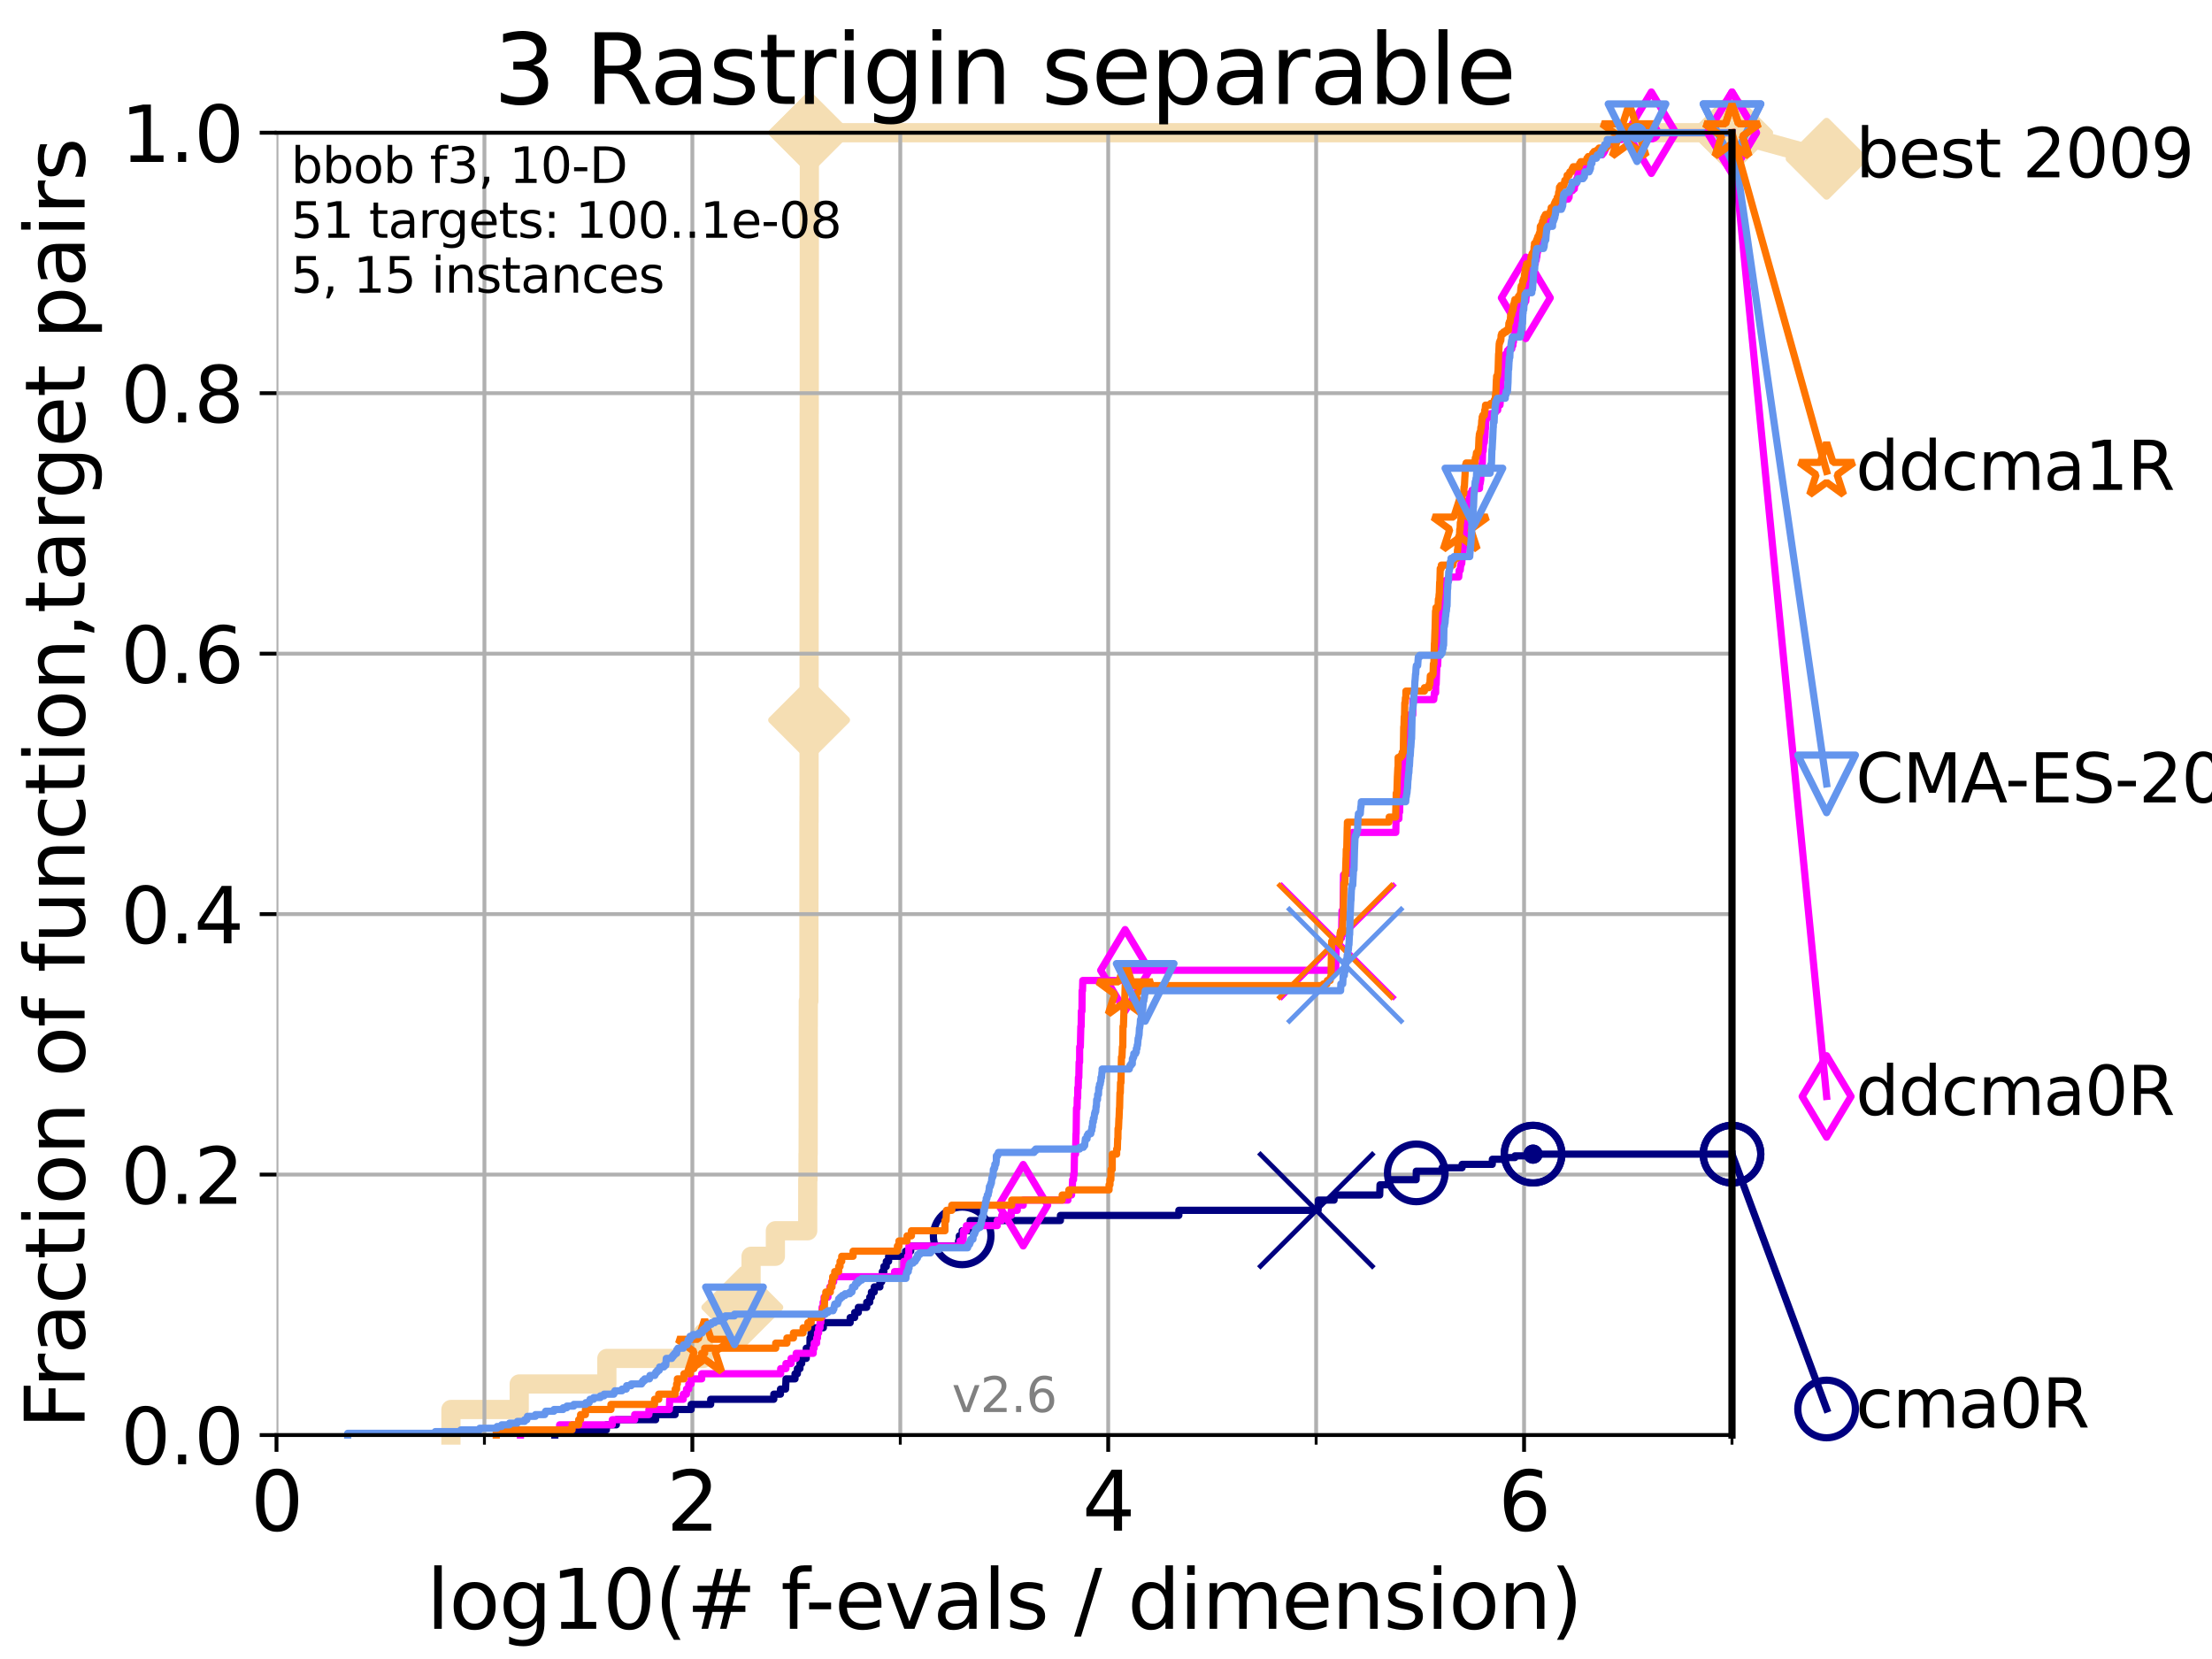 <?xml version="1.0" encoding="utf-8" standalone="no"?>
<!DOCTYPE svg PUBLIC "-//W3C//DTD SVG 1.1//EN"
  "http://www.w3.org/Graphics/SVG/1.1/DTD/svg11.dtd">
<svg xmlns:xlink="http://www.w3.org/1999/xlink" width="460.8pt" height="345.6pt" viewBox="0 0 460.8 345.6" xmlns="http://www.w3.org/2000/svg" version="1.1">
 <defs>
  <style type="text/css">*{stroke-linejoin: round; stroke-linecap: butt}</style>
 </defs>
 <g id="figure_1">
  <g id="patch_1">
   <path d="M 0 345.6 
L 460.8 345.6 
L 460.8 0 
L 0 0 
z
" style="fill: #ffffff"/>
  </g>
  <g id="axes_1">
   <g id="patch_2">
    <path d="M 57.6 298.944 
L 360.806 298.944 
L 360.806 27.648 
L 57.6 27.648 
z
" style="fill: #ffffff"/>
   </g>
   <g id="line2d_1">
    <path d="M 93.935 298.944 
L 93.935 293.624 
L 108.163 293.624 
L 108.163 288.305 
L 126.421 288.305 
L 126.421 282.985 
L 146.513 282.985 
L 146.513 277.666 
L 150.919 277.666 
L 150.919 272.346 
L 154.639 272.346 
L 154.639 267.027 
L 156.462 267.027 
L 156.462 261.707 
L 161.527 261.707 
L 161.527 256.388 
L 168.264 256.388 
L 168.264 251.068 
L 168.269 251.068 
L 168.269 245.749 
L 168.327 245.749 
L 168.327 240.429 
L 168.353 240.429 
L 168.353 235.11 
L 168.363 235.11 
L 168.363 229.79 
L 168.369 229.79 
L 168.369 224.471 
L 168.374 224.471 
L 168.374 213.832 
L 168.384 213.832 
L 168.384 208.512 
L 168.509 208.512 
L 168.509 203.192 
L 168.514 203.192 
L 168.514 187.234 
L 168.519 187.234 
L 168.519 171.275 
L 168.535 171.275 
L 168.535 165.956 
L 168.545 165.956 
L 168.545 149.997 
L 168.55 149.997 
L 168.55 134.039 
L 168.555 134.039 
L 168.555 123.4 
L 168.566 123.4 
L 168.566 107.441 
L 168.571 107.441 
L 168.571 86.163 
L 168.581 86.163 
L 168.581 80.843 
L 168.586 80.843 
L 168.586 59.565 
L 168.591 59.565 
L 168.591 54.246 
L 168.597 54.246 
L 168.597 48.926 
L 168.602 48.926 
L 168.602 32.968 
L 168.612 32.968 
L 168.612 27.648 
L 360.806 27.648 
" style="fill: none; stroke: #f5deb3; stroke-width: 4; stroke-linecap: square"/>
   </g>
   <g id="line2d_2">
    <defs>
     <path id="m5b394195d5" d="M -0 7.778 
L 7.778 0 
L 0 -7.778 
L -7.778 -0 
z
" style="stroke: #f5deb3; stroke-width: 1.5; stroke-linejoin: miter"/>
    </defs>
    <g>
     <use xlink:href="#m5b394195d5" x="154.639" y="272.346" style="fill: #f5deb3; stroke: #f5deb3; stroke-width: 1.5; stroke-linejoin: miter"/>
     <use xlink:href="#m5b394195d5" x="168.55" y="149.997" style="fill: #f5deb3; stroke: #f5deb3; stroke-width: 1.5; stroke-linejoin: miter"/>
     <use xlink:href="#m5b394195d5" x="168.612" y="27.648" style="fill: #f5deb3; stroke: #f5deb3; stroke-width: 1.5; stroke-linejoin: miter"/>
     <use xlink:href="#m5b394195d5" x="168.612" y="27.648" style="fill: #f5deb3; stroke: #f5deb3; stroke-width: 1.5; stroke-linejoin: miter"/>
     <use xlink:href="#m5b394195d5" x="360.806" y="27.648" style="fill: #f5deb3; stroke: #f5deb3; stroke-width: 1.5; stroke-linejoin: miter"/>
    </g>
   </g>
   <g id="line2d_3">
    <path style="fill: none; stroke: #f5deb3; stroke-width: 4; stroke-linecap: square"/>
    <g/>
   </g>
   <g id="line2d_4">
    <path d="M 360.806 27.648 
L 380.515 33.074 
" style="fill: none; stroke: #f5deb3; stroke-width: 4; stroke-linecap: square"/>
    <g>
     <use xlink:href="#m5b394195d5" x="360.806" y="27.648" style="fill: #f5deb3; stroke: #f5deb3; stroke-width: 1.5; stroke-linejoin: miter"/>
     <use xlink:href="#m5b394195d5" x="380.515" y="33.074" style="fill: #f5deb3; stroke: #f5deb3; stroke-width: 1.5; stroke-linejoin: miter"/>
    </g>
   </g>
   <g id="matplotlib.axis_1">
    <g id="xtick_1">
     <g id="line2d_5">
      <path d="M 57.6 298.944 
L 57.6 27.648 
" clip-path="url(#p760b2a9504)" style="fill: none; stroke: #b0b0b0; stroke-width: 0.8; stroke-linecap: square"/>
     </g>
     <g id="line2d_6">
      <defs>
       <path id="m3fbd16f2e5" d="M 0 0 
L 0 3.5 
" style="stroke: #000000; stroke-width: 0.8"/>
      </defs>
      <g>
       <use xlink:href="#m3fbd16f2e5" x="57.6" y="298.944" style="stroke: #000000; stroke-width: 0.8"/>
      </g>
     </g>
     <g id="text_1">
      <!-- 0 -->
      <g transform="translate(52.192 318.861)scale(0.17 -0.17)">
       <defs>
        <path id="DejaVuSans-30" d="M 2034 4250 
Q 1547 4250 1301 3770 
Q 1056 3291 1056 2328 
Q 1056 1369 1301 889 
Q 1547 409 2034 409 
Q 2525 409 2770 889 
Q 3016 1369 3016 2328 
Q 3016 3291 2770 3770 
Q 2525 4250 2034 4250 
z
M 2034 4750 
Q 2819 4750 3233 4129 
Q 3647 3509 3647 2328 
Q 3647 1150 3233 529 
Q 2819 -91 2034 -91 
Q 1250 -91 836 529 
Q 422 1150 422 2328 
Q 422 3509 836 4129 
Q 1250 4750 2034 4750 
z
" transform="scale(0.016)"/>
       </defs>
       <use xlink:href="#DejaVuSans-30"/>
      </g>
     </g>
    </g>
    <g id="xtick_2">
     <g id="line2d_7">
      <path d="M 144.23 298.944 
L 144.23 27.648 
" clip-path="url(#p760b2a9504)" style="fill: none; stroke: #b0b0b0; stroke-width: 0.8; stroke-linecap: square"/>
     </g>
     <g id="line2d_8">
      <g>
       <use xlink:href="#m3fbd16f2e5" x="144.23" y="298.944" style="stroke: #000000; stroke-width: 0.8"/>
      </g>
     </g>
     <g id="text_2">
      <!-- 2 -->
      <g transform="translate(138.822 318.861)scale(0.17 -0.17)">
       <defs>
        <path id="DejaVuSans-32" d="M 1228 531 
L 3431 531 
L 3431 0 
L 469 0 
L 469 531 
Q 828 903 1448 1529 
Q 2069 2156 2228 2338 
Q 2531 2678 2651 2914 
Q 2772 3150 2772 3378 
Q 2772 3750 2511 3984 
Q 2250 4219 1831 4219 
Q 1534 4219 1204 4116 
Q 875 4013 500 3803 
L 500 4441 
Q 881 4594 1212 4672 
Q 1544 4750 1819 4750 
Q 2544 4750 2975 4387 
Q 3406 4025 3406 3419 
Q 3406 3131 3298 2873 
Q 3191 2616 2906 2266 
Q 2828 2175 2409 1742 
Q 1991 1309 1228 531 
z
" transform="scale(0.016)"/>
       </defs>
       <use xlink:href="#DejaVuSans-32"/>
      </g>
     </g>
    </g>
    <g id="xtick_3">
     <g id="line2d_9">
      <path d="M 230.861 298.944 
L 230.861 27.648 
" clip-path="url(#p760b2a9504)" style="fill: none; stroke: #b0b0b0; stroke-width: 0.8; stroke-linecap: square"/>
     </g>
     <g id="line2d_10">
      <g>
       <use xlink:href="#m3fbd16f2e5" x="230.861" y="298.944" style="stroke: #000000; stroke-width: 0.8"/>
      </g>
     </g>
     <g id="text_3">
      <!-- 4 -->
      <g transform="translate(225.453 318.861)scale(0.17 -0.17)">
       <defs>
        <path id="DejaVuSans-34" d="M 2419 4116 
L 825 1625 
L 2419 1625 
L 2419 4116 
z
M 2253 4666 
L 3047 4666 
L 3047 1625 
L 3713 1625 
L 3713 1100 
L 3047 1100 
L 3047 0 
L 2419 0 
L 2419 1100 
L 313 1100 
L 313 1709 
L 2253 4666 
z
" transform="scale(0.016)"/>
       </defs>
       <use xlink:href="#DejaVuSans-34"/>
      </g>
     </g>
    </g>
    <g id="xtick_4">
     <g id="line2d_11">
      <path d="M 317.491 298.944 
L 317.491 27.648 
" clip-path="url(#p760b2a9504)" style="fill: none; stroke: #b0b0b0; stroke-width: 0.8; stroke-linecap: square"/>
     </g>
     <g id="line2d_12">
      <g>
       <use xlink:href="#m3fbd16f2e5" x="317.491" y="298.944" style="stroke: #000000; stroke-width: 0.8"/>
      </g>
     </g>
     <g id="text_4">
      <!-- 6 -->
      <g transform="translate(312.083 318.861)scale(0.17 -0.17)">
       <defs>
        <path id="DejaVuSans-36" d="M 2113 2584 
Q 1688 2584 1439 2293 
Q 1191 2003 1191 1497 
Q 1191 994 1439 701 
Q 1688 409 2113 409 
Q 2538 409 2786 701 
Q 3034 994 3034 1497 
Q 3034 2003 2786 2293 
Q 2538 2584 2113 2584 
z
M 3366 4563 
L 3366 3988 
Q 3128 4100 2886 4159 
Q 2644 4219 2406 4219 
Q 1781 4219 1451 3797 
Q 1122 3375 1075 2522 
Q 1259 2794 1537 2939 
Q 1816 3084 2150 3084 
Q 2853 3084 3261 2657 
Q 3669 2231 3669 1497 
Q 3669 778 3244 343 
Q 2819 -91 2113 -91 
Q 1303 -91 875 529 
Q 447 1150 447 2328 
Q 447 3434 972 4092 
Q 1497 4750 2381 4750 
Q 2619 4750 2861 4703 
Q 3103 4656 3366 4563 
z
" transform="scale(0.016)"/>
       </defs>
       <use xlink:href="#DejaVuSans-36"/>
      </g>
     </g>
    </g>
    <g id="xtick_5">
     <g id="line2d_13">
      <path d="M 100.915 298.944 
L 100.915 27.648 
" clip-path="url(#p760b2a9504)" style="fill: none; stroke: #b0b0b0; stroke-width: 0.8; stroke-linecap: square"/>
     </g>
     <g id="line2d_14">
      <defs>
       <path id="m7d06197234" d="M 0 0 
L 0 2 
" style="stroke: #000000; stroke-width: 0.6"/>
      </defs>
      <g>
       <use xlink:href="#m7d06197234" x="100.915" y="298.944" style="stroke: #000000; stroke-width: 0.6"/>
      </g>
     </g>
    </g>
    <g id="xtick_6">
     <g id="line2d_15">
      <path d="M 187.546 298.944 
L 187.546 27.648 
" clip-path="url(#p760b2a9504)" style="fill: none; stroke: #b0b0b0; stroke-width: 0.8; stroke-linecap: square"/>
     </g>
     <g id="line2d_16">
      <g>
       <use xlink:href="#m7d06197234" x="187.546" y="298.944" style="stroke: #000000; stroke-width: 0.6"/>
      </g>
     </g>
    </g>
    <g id="xtick_7">
     <g id="line2d_17">
      <path d="M 274.176 298.944 
L 274.176 27.648 
" clip-path="url(#p760b2a9504)" style="fill: none; stroke: #b0b0b0; stroke-width: 0.8; stroke-linecap: square"/>
     </g>
     <g id="line2d_18">
      <g>
       <use xlink:href="#m7d06197234" x="274.176" y="298.944" style="stroke: #000000; stroke-width: 0.6"/>
      </g>
     </g>
    </g>
    <g id="xtick_8">
     <g id="line2d_19">
      <path d="M 360.806 298.944 
L 360.806 27.648 
" clip-path="url(#p760b2a9504)" style="fill: none; stroke: #b0b0b0; stroke-width: 0.8; stroke-linecap: square"/>
     </g>
     <g id="line2d_20">
      <g>
       <use xlink:href="#m7d06197234" x="360.806" y="298.944" style="stroke: #000000; stroke-width: 0.6"/>
      </g>
     </g>
    </g>
    <g id="text_5">
     <!-- log10(# f-evals / dimension) -->
     <g transform="translate(88.823 339.314)scale(0.17 -0.17)">
      <defs>
       <path id="DejaVuSans-6c" d="M 603 4863 
L 1178 4863 
L 1178 0 
L 603 0 
L 603 4863 
z
" transform="scale(0.016)"/>
       <path id="DejaVuSans-6f" d="M 1959 3097 
Q 1497 3097 1228 2736 
Q 959 2375 959 1747 
Q 959 1119 1226 758 
Q 1494 397 1959 397 
Q 2419 397 2687 759 
Q 2956 1122 2956 1747 
Q 2956 2369 2687 2733 
Q 2419 3097 1959 3097 
z
M 1959 3584 
Q 2709 3584 3137 3096 
Q 3566 2609 3566 1747 
Q 3566 888 3137 398 
Q 2709 -91 1959 -91 
Q 1206 -91 779 398 
Q 353 888 353 1747 
Q 353 2609 779 3096 
Q 1206 3584 1959 3584 
z
" transform="scale(0.016)"/>
       <path id="DejaVuSans-67" d="M 2906 1791 
Q 2906 2416 2648 2759 
Q 2391 3103 1925 3103 
Q 1463 3103 1205 2759 
Q 947 2416 947 1791 
Q 947 1169 1205 825 
Q 1463 481 1925 481 
Q 2391 481 2648 825 
Q 2906 1169 2906 1791 
z
M 3481 434 
Q 3481 -459 3084 -895 
Q 2688 -1331 1869 -1331 
Q 1566 -1331 1297 -1286 
Q 1028 -1241 775 -1147 
L 775 -588 
Q 1028 -725 1275 -790 
Q 1522 -856 1778 -856 
Q 2344 -856 2625 -561 
Q 2906 -266 2906 331 
L 2906 616 
Q 2728 306 2450 153 
Q 2172 0 1784 0 
Q 1141 0 747 490 
Q 353 981 353 1791 
Q 353 2603 747 3093 
Q 1141 3584 1784 3584 
Q 2172 3584 2450 3431 
Q 2728 3278 2906 2969 
L 2906 3500 
L 3481 3500 
L 3481 434 
z
" transform="scale(0.016)"/>
       <path id="DejaVuSans-31" d="M 794 531 
L 1825 531 
L 1825 4091 
L 703 3866 
L 703 4441 
L 1819 4666 
L 2450 4666 
L 2450 531 
L 3481 531 
L 3481 0 
L 794 0 
L 794 531 
z
" transform="scale(0.016)"/>
       <path id="DejaVuSans-28" d="M 1984 4856 
Q 1566 4138 1362 3434 
Q 1159 2731 1159 2009 
Q 1159 1288 1364 580 
Q 1569 -128 1984 -844 
L 1484 -844 
Q 1016 -109 783 600 
Q 550 1309 550 2009 
Q 550 2706 781 3412 
Q 1013 4119 1484 4856 
L 1984 4856 
z
" transform="scale(0.016)"/>
       <path id="DejaVuSans-23" d="M 3272 2816 
L 2363 2816 
L 2100 1772 
L 3016 1772 
L 3272 2816 
z
M 2803 4594 
L 2478 3297 
L 3391 3297 
L 3719 4594 
L 4219 4594 
L 3897 3297 
L 4872 3297 
L 4872 2816 
L 3775 2816 
L 3519 1772 
L 4513 1772 
L 4513 1294 
L 3397 1294 
L 3072 0 
L 2572 0 
L 2894 1294 
L 1978 1294 
L 1656 0 
L 1153 0 
L 1478 1294 
L 494 1294 
L 494 1772 
L 1594 1772 
L 1856 2816 
L 850 2816 
L 850 3297 
L 1978 3297 
L 2297 4594 
L 2803 4594 
z
" transform="scale(0.016)"/>
       <path id="DejaVuSans-20" transform="scale(0.016)"/>
       <path id="DejaVuSans-66" d="M 2375 4863 
L 2375 4384 
L 1825 4384 
Q 1516 4384 1395 4259 
Q 1275 4134 1275 3809 
L 1275 3500 
L 2222 3500 
L 2222 3053 
L 1275 3053 
L 1275 0 
L 697 0 
L 697 3053 
L 147 3053 
L 147 3500 
L 697 3500 
L 697 3744 
Q 697 4328 969 4595 
Q 1241 4863 1831 4863 
L 2375 4863 
z
" transform="scale(0.016)"/>
       <path id="DejaVuSans-2d" d="M 313 2009 
L 1997 2009 
L 1997 1497 
L 313 1497 
L 313 2009 
z
" transform="scale(0.016)"/>
       <path id="DejaVuSans-65" d="M 3597 1894 
L 3597 1613 
L 953 1613 
Q 991 1019 1311 708 
Q 1631 397 2203 397 
Q 2534 397 2845 478 
Q 3156 559 3463 722 
L 3463 178 
Q 3153 47 2828 -22 
Q 2503 -91 2169 -91 
Q 1331 -91 842 396 
Q 353 884 353 1716 
Q 353 2575 817 3079 
Q 1281 3584 2069 3584 
Q 2775 3584 3186 3129 
Q 3597 2675 3597 1894 
z
M 3022 2063 
Q 3016 2534 2758 2815 
Q 2500 3097 2075 3097 
Q 1594 3097 1305 2825 
Q 1016 2553 972 2059 
L 3022 2063 
z
" transform="scale(0.016)"/>
       <path id="DejaVuSans-76" d="M 191 3500 
L 800 3500 
L 1894 563 
L 2988 3500 
L 3597 3500 
L 2284 0 
L 1503 0 
L 191 3500 
z
" transform="scale(0.016)"/>
       <path id="DejaVuSans-61" d="M 2194 1759 
Q 1497 1759 1228 1600 
Q 959 1441 959 1056 
Q 959 750 1161 570 
Q 1363 391 1709 391 
Q 2188 391 2477 730 
Q 2766 1069 2766 1631 
L 2766 1759 
L 2194 1759 
z
M 3341 1997 
L 3341 0 
L 2766 0 
L 2766 531 
Q 2569 213 2275 61 
Q 1981 -91 1556 -91 
Q 1019 -91 701 211 
Q 384 513 384 1019 
Q 384 1609 779 1909 
Q 1175 2209 1959 2209 
L 2766 2209 
L 2766 2266 
Q 2766 2663 2505 2880 
Q 2244 3097 1772 3097 
Q 1472 3097 1187 3025 
Q 903 2953 641 2809 
L 641 3341 
Q 956 3463 1253 3523 
Q 1550 3584 1831 3584 
Q 2591 3584 2966 3190 
Q 3341 2797 3341 1997 
z
" transform="scale(0.016)"/>
       <path id="DejaVuSans-73" d="M 2834 3397 
L 2834 2853 
Q 2591 2978 2328 3040 
Q 2066 3103 1784 3103 
Q 1356 3103 1142 2972 
Q 928 2841 928 2578 
Q 928 2378 1081 2264 
Q 1234 2150 1697 2047 
L 1894 2003 
Q 2506 1872 2764 1633 
Q 3022 1394 3022 966 
Q 3022 478 2636 193 
Q 2250 -91 1575 -91 
Q 1294 -91 989 -36 
Q 684 19 347 128 
L 347 722 
Q 666 556 975 473 
Q 1284 391 1588 391 
Q 1994 391 2212 530 
Q 2431 669 2431 922 
Q 2431 1156 2273 1281 
Q 2116 1406 1581 1522 
L 1381 1569 
Q 847 1681 609 1914 
Q 372 2147 372 2553 
Q 372 3047 722 3315 
Q 1072 3584 1716 3584 
Q 2034 3584 2315 3537 
Q 2597 3491 2834 3397 
z
" transform="scale(0.016)"/>
       <path id="DejaVuSans-2f" d="M 1625 4666 
L 2156 4666 
L 531 -594 
L 0 -594 
L 1625 4666 
z
" transform="scale(0.016)"/>
       <path id="DejaVuSans-64" d="M 2906 2969 
L 2906 4863 
L 3481 4863 
L 3481 0 
L 2906 0 
L 2906 525 
Q 2725 213 2448 61 
Q 2172 -91 1784 -91 
Q 1150 -91 751 415 
Q 353 922 353 1747 
Q 353 2572 751 3078 
Q 1150 3584 1784 3584 
Q 2172 3584 2448 3432 
Q 2725 3281 2906 2969 
z
M 947 1747 
Q 947 1113 1208 752 
Q 1469 391 1925 391 
Q 2381 391 2643 752 
Q 2906 1113 2906 1747 
Q 2906 2381 2643 2742 
Q 2381 3103 1925 3103 
Q 1469 3103 1208 2742 
Q 947 2381 947 1747 
z
" transform="scale(0.016)"/>
       <path id="DejaVuSans-69" d="M 603 3500 
L 1178 3500 
L 1178 0 
L 603 0 
L 603 3500 
z
M 603 4863 
L 1178 4863 
L 1178 4134 
L 603 4134 
L 603 4863 
z
" transform="scale(0.016)"/>
       <path id="DejaVuSans-6d" d="M 3328 2828 
Q 3544 3216 3844 3400 
Q 4144 3584 4550 3584 
Q 5097 3584 5394 3201 
Q 5691 2819 5691 2113 
L 5691 0 
L 5113 0 
L 5113 2094 
Q 5113 2597 4934 2840 
Q 4756 3084 4391 3084 
Q 3944 3084 3684 2787 
Q 3425 2491 3425 1978 
L 3425 0 
L 2847 0 
L 2847 2094 
Q 2847 2600 2669 2842 
Q 2491 3084 2119 3084 
Q 1678 3084 1418 2786 
Q 1159 2488 1159 1978 
L 1159 0 
L 581 0 
L 581 3500 
L 1159 3500 
L 1159 2956 
Q 1356 3278 1631 3431 
Q 1906 3584 2284 3584 
Q 2666 3584 2933 3390 
Q 3200 3197 3328 2828 
z
" transform="scale(0.016)"/>
       <path id="DejaVuSans-6e" d="M 3513 2113 
L 3513 0 
L 2938 0 
L 2938 2094 
Q 2938 2591 2744 2837 
Q 2550 3084 2163 3084 
Q 1697 3084 1428 2787 
Q 1159 2491 1159 1978 
L 1159 0 
L 581 0 
L 581 3500 
L 1159 3500 
L 1159 2956 
Q 1366 3272 1645 3428 
Q 1925 3584 2291 3584 
Q 2894 3584 3203 3211 
Q 3513 2838 3513 2113 
z
" transform="scale(0.016)"/>
       <path id="DejaVuSans-29" d="M 513 4856 
L 1013 4856 
Q 1481 4119 1714 3412 
Q 1947 2706 1947 2009 
Q 1947 1309 1714 600 
Q 1481 -109 1013 -844 
L 513 -844 
Q 928 -128 1133 580 
Q 1338 1288 1338 2009 
Q 1338 2731 1133 3434 
Q 928 4138 513 4856 
z
" transform="scale(0.016)"/>
      </defs>
      <use xlink:href="#DejaVuSans-6c"/>
      <use xlink:href="#DejaVuSans-6f" x="27.783"/>
      <use xlink:href="#DejaVuSans-67" x="88.965"/>
      <use xlink:href="#DejaVuSans-31" x="152.441"/>
      <use xlink:href="#DejaVuSans-30" x="216.064"/>
      <use xlink:href="#DejaVuSans-28" x="279.688"/>
      <use xlink:href="#DejaVuSans-23" x="318.701"/>
      <use xlink:href="#DejaVuSans-20" x="402.49"/>
      <use xlink:href="#DejaVuSans-66" x="434.277"/>
      <use xlink:href="#DejaVuSans-2d" x="463.982"/>
      <use xlink:href="#DejaVuSans-65" x="500.066"/>
      <use xlink:href="#DejaVuSans-76" x="561.59"/>
      <use xlink:href="#DejaVuSans-61" x="620.77"/>
      <use xlink:href="#DejaVuSans-6c" x="682.049"/>
      <use xlink:href="#DejaVuSans-73" x="709.832"/>
      <use xlink:href="#DejaVuSans-20" x="761.932"/>
      <use xlink:href="#DejaVuSans-2f" x="793.719"/>
      <use xlink:href="#DejaVuSans-20" x="827.41"/>
      <use xlink:href="#DejaVuSans-64" x="859.197"/>
      <use xlink:href="#DejaVuSans-69" x="922.674"/>
      <use xlink:href="#DejaVuSans-6d" x="950.457"/>
      <use xlink:href="#DejaVuSans-65" x="1047.869"/>
      <use xlink:href="#DejaVuSans-6e" x="1109.393"/>
      <use xlink:href="#DejaVuSans-73" x="1172.771"/>
      <use xlink:href="#DejaVuSans-69" x="1224.871"/>
      <use xlink:href="#DejaVuSans-6f" x="1252.654"/>
      <use xlink:href="#DejaVuSans-6e" x="1313.836"/>
      <use xlink:href="#DejaVuSans-29" x="1377.215"/>
     </g>
    </g>
   </g>
   <g id="matplotlib.axis_2">
    <g id="ytick_1">
     <g id="line2d_21">
      <path d="M 57.6 298.944 
L 360.806 298.944 
" clip-path="url(#p760b2a9504)" style="fill: none; stroke: #b0b0b0; stroke-width: 0.8; stroke-linecap: square"/>
     </g>
     <g id="line2d_22">
      <defs>
       <path id="m5cf5c0e80d" d="M 0 0 
L -3.5 0 
" style="stroke: #000000; stroke-width: 0.8"/>
      </defs>
      <g>
       <use xlink:href="#m5cf5c0e80d" x="57.6" y="298.944" style="stroke: #000000; stroke-width: 0.8"/>
      </g>
     </g>
     <g id="text_6">
      <!-- 0.0 -->
      <g transform="translate(25.155 305.023)scale(0.16 -0.16)">
       <defs>
        <path id="DejaVuSans-2e" d="M 684 794 
L 1344 794 
L 1344 0 
L 684 0 
L 684 794 
z
" transform="scale(0.016)"/>
       </defs>
       <use xlink:href="#DejaVuSans-30"/>
       <use xlink:href="#DejaVuSans-2e" x="63.623"/>
       <use xlink:href="#DejaVuSans-30" x="95.41"/>
      </g>
     </g>
    </g>
    <g id="ytick_2">
     <g id="line2d_23">
      <path d="M 57.6 244.685 
L 360.806 244.685 
" clip-path="url(#p760b2a9504)" style="fill: none; stroke: #b0b0b0; stroke-width: 0.8; stroke-linecap: square"/>
     </g>
     <g id="line2d_24">
      <g>
       <use xlink:href="#m5cf5c0e80d" x="57.6" y="244.685" style="stroke: #000000; stroke-width: 0.8"/>
      </g>
     </g>
     <g id="text_7">
      <!-- 0.2 -->
      <g transform="translate(25.155 250.764)scale(0.16 -0.16)">
       <use xlink:href="#DejaVuSans-30"/>
       <use xlink:href="#DejaVuSans-2e" x="63.623"/>
       <use xlink:href="#DejaVuSans-32" x="95.41"/>
      </g>
     </g>
    </g>
    <g id="ytick_3">
     <g id="line2d_25">
      <path d="M 57.6 190.426 
L 360.806 190.426 
" clip-path="url(#p760b2a9504)" style="fill: none; stroke: #b0b0b0; stroke-width: 0.8; stroke-linecap: square"/>
     </g>
     <g id="line2d_26">
      <g>
       <use xlink:href="#m5cf5c0e80d" x="57.6" y="190.426" style="stroke: #000000; stroke-width: 0.8"/>
      </g>
     </g>
     <g id="text_8">
      <!-- 0.4 -->
      <g transform="translate(25.155 196.504)scale(0.16 -0.16)">
       <use xlink:href="#DejaVuSans-30"/>
       <use xlink:href="#DejaVuSans-2e" x="63.623"/>
       <use xlink:href="#DejaVuSans-34" x="95.41"/>
      </g>
     </g>
    </g>
    <g id="ytick_4">
     <g id="line2d_27">
      <path d="M 57.6 136.166 
L 360.806 136.166 
" clip-path="url(#p760b2a9504)" style="fill: none; stroke: #b0b0b0; stroke-width: 0.8; stroke-linecap: square"/>
     </g>
     <g id="line2d_28">
      <g>
       <use xlink:href="#m5cf5c0e80d" x="57.6" y="136.166" style="stroke: #000000; stroke-width: 0.8"/>
      </g>
     </g>
     <g id="text_9">
      <!-- 0.6 -->
      <g transform="translate(25.155 142.245)scale(0.16 -0.16)">
       <use xlink:href="#DejaVuSans-30"/>
       <use xlink:href="#DejaVuSans-2e" x="63.623"/>
       <use xlink:href="#DejaVuSans-36" x="95.41"/>
      </g>
     </g>
    </g>
    <g id="ytick_5">
     <g id="line2d_29">
      <path d="M 57.6 81.907 
L 360.806 81.907 
" clip-path="url(#p760b2a9504)" style="fill: none; stroke: #b0b0b0; stroke-width: 0.8; stroke-linecap: square"/>
     </g>
     <g id="line2d_30">
      <g>
       <use xlink:href="#m5cf5c0e80d" x="57.6" y="81.907" style="stroke: #000000; stroke-width: 0.8"/>
      </g>
     </g>
     <g id="text_10">
      <!-- 0.8 -->
      <g transform="translate(25.155 87.986)scale(0.16 -0.16)">
       <defs>
        <path id="DejaVuSans-38" d="M 2034 2216 
Q 1584 2216 1326 1975 
Q 1069 1734 1069 1313 
Q 1069 891 1326 650 
Q 1584 409 2034 409 
Q 2484 409 2743 651 
Q 3003 894 3003 1313 
Q 3003 1734 2745 1975 
Q 2488 2216 2034 2216 
z
M 1403 2484 
Q 997 2584 770 2862 
Q 544 3141 544 3541 
Q 544 4100 942 4425 
Q 1341 4750 2034 4750 
Q 2731 4750 3128 4425 
Q 3525 4100 3525 3541 
Q 3525 3141 3298 2862 
Q 3072 2584 2669 2484 
Q 3125 2378 3379 2068 
Q 3634 1759 3634 1313 
Q 3634 634 3220 271 
Q 2806 -91 2034 -91 
Q 1263 -91 848 271 
Q 434 634 434 1313 
Q 434 1759 690 2068 
Q 947 2378 1403 2484 
z
M 1172 3481 
Q 1172 3119 1398 2916 
Q 1625 2713 2034 2713 
Q 2441 2713 2670 2916 
Q 2900 3119 2900 3481 
Q 2900 3844 2670 4047 
Q 2441 4250 2034 4250 
Q 1625 4250 1398 4047 
Q 1172 3844 1172 3481 
z
" transform="scale(0.016)"/>
       </defs>
       <use xlink:href="#DejaVuSans-30"/>
       <use xlink:href="#DejaVuSans-2e" x="63.623"/>
       <use xlink:href="#DejaVuSans-38" x="95.41"/>
      </g>
     </g>
    </g>
    <g id="ytick_6">
     <g id="line2d_31">
      <path d="M 57.6 27.648 
L 360.806 27.648 
" clip-path="url(#p760b2a9504)" style="fill: none; stroke: #b0b0b0; stroke-width: 0.8; stroke-linecap: square"/>
     </g>
     <g id="line2d_32">
      <g>
       <use xlink:href="#m5cf5c0e80d" x="57.6" y="27.648" style="stroke: #000000; stroke-width: 0.8"/>
      </g>
     </g>
     <g id="text_11">
      <!-- 1.0 -->
      <g transform="translate(25.155 33.727)scale(0.16 -0.16)">
       <use xlink:href="#DejaVuSans-31"/>
       <use xlink:href="#DejaVuSans-2e" x="63.623"/>
       <use xlink:href="#DejaVuSans-30" x="95.41"/>
      </g>
     </g>
    </g>
    <g id="text_12">
     <!-- Fraction of function,target pairs -->
     <g transform="translate(17.62 297.681)rotate(-90)scale(0.17 -0.17)">
      <defs>
       <path id="DejaVuSans-46" d="M 628 4666 
L 3309 4666 
L 3309 4134 
L 1259 4134 
L 1259 2759 
L 3109 2759 
L 3109 2228 
L 1259 2228 
L 1259 0 
L 628 0 
L 628 4666 
z
" transform="scale(0.016)"/>
       <path id="DejaVuSans-72" d="M 2631 2963 
Q 2534 3019 2420 3045 
Q 2306 3072 2169 3072 
Q 1681 3072 1420 2755 
Q 1159 2438 1159 1844 
L 1159 0 
L 581 0 
L 581 3500 
L 1159 3500 
L 1159 2956 
Q 1341 3275 1631 3429 
Q 1922 3584 2338 3584 
Q 2397 3584 2469 3576 
Q 2541 3569 2628 3553 
L 2631 2963 
z
" transform="scale(0.016)"/>
       <path id="DejaVuSans-63" d="M 3122 3366 
L 3122 2828 
Q 2878 2963 2633 3030 
Q 2388 3097 2138 3097 
Q 1578 3097 1268 2742 
Q 959 2388 959 1747 
Q 959 1106 1268 751 
Q 1578 397 2138 397 
Q 2388 397 2633 464 
Q 2878 531 3122 666 
L 3122 134 
Q 2881 22 2623 -34 
Q 2366 -91 2075 -91 
Q 1284 -91 818 406 
Q 353 903 353 1747 
Q 353 2603 823 3093 
Q 1294 3584 2113 3584 
Q 2378 3584 2631 3529 
Q 2884 3475 3122 3366 
z
" transform="scale(0.016)"/>
       <path id="DejaVuSans-74" d="M 1172 4494 
L 1172 3500 
L 2356 3500 
L 2356 3053 
L 1172 3053 
L 1172 1153 
Q 1172 725 1289 603 
Q 1406 481 1766 481 
L 2356 481 
L 2356 0 
L 1766 0 
Q 1100 0 847 248 
Q 594 497 594 1153 
L 594 3053 
L 172 3053 
L 172 3500 
L 594 3500 
L 594 4494 
L 1172 4494 
z
" transform="scale(0.016)"/>
       <path id="DejaVuSans-75" d="M 544 1381 
L 544 3500 
L 1119 3500 
L 1119 1403 
Q 1119 906 1312 657 
Q 1506 409 1894 409 
Q 2359 409 2629 706 
Q 2900 1003 2900 1516 
L 2900 3500 
L 3475 3500 
L 3475 0 
L 2900 0 
L 2900 538 
Q 2691 219 2414 64 
Q 2138 -91 1772 -91 
Q 1169 -91 856 284 
Q 544 659 544 1381 
z
M 1991 3584 
L 1991 3584 
z
" transform="scale(0.016)"/>
       <path id="DejaVuSans-2c" d="M 750 794 
L 1409 794 
L 1409 256 
L 897 -744 
L 494 -744 
L 750 256 
L 750 794 
z
" transform="scale(0.016)"/>
       <path id="DejaVuSans-70" d="M 1159 525 
L 1159 -1331 
L 581 -1331 
L 581 3500 
L 1159 3500 
L 1159 2969 
Q 1341 3281 1617 3432 
Q 1894 3584 2278 3584 
Q 2916 3584 3314 3078 
Q 3713 2572 3713 1747 
Q 3713 922 3314 415 
Q 2916 -91 2278 -91 
Q 1894 -91 1617 61 
Q 1341 213 1159 525 
z
M 3116 1747 
Q 3116 2381 2855 2742 
Q 2594 3103 2138 3103 
Q 1681 3103 1420 2742 
Q 1159 2381 1159 1747 
Q 1159 1113 1420 752 
Q 1681 391 2138 391 
Q 2594 391 2855 752 
Q 3116 1113 3116 1747 
z
" transform="scale(0.016)"/>
      </defs>
      <use xlink:href="#DejaVuSans-46"/>
      <use xlink:href="#DejaVuSans-72" x="50.27"/>
      <use xlink:href="#DejaVuSans-61" x="91.383"/>
      <use xlink:href="#DejaVuSans-63" x="152.662"/>
      <use xlink:href="#DejaVuSans-74" x="207.643"/>
      <use xlink:href="#DejaVuSans-69" x="246.852"/>
      <use xlink:href="#DejaVuSans-6f" x="274.635"/>
      <use xlink:href="#DejaVuSans-6e" x="335.816"/>
      <use xlink:href="#DejaVuSans-20" x="399.195"/>
      <use xlink:href="#DejaVuSans-6f" x="430.982"/>
      <use xlink:href="#DejaVuSans-66" x="492.164"/>
      <use xlink:href="#DejaVuSans-20" x="527.369"/>
      <use xlink:href="#DejaVuSans-66" x="559.156"/>
      <use xlink:href="#DejaVuSans-75" x="594.361"/>
      <use xlink:href="#DejaVuSans-6e" x="657.74"/>
      <use xlink:href="#DejaVuSans-63" x="721.119"/>
      <use xlink:href="#DejaVuSans-74" x="776.1"/>
      <use xlink:href="#DejaVuSans-69" x="815.309"/>
      <use xlink:href="#DejaVuSans-6f" x="843.092"/>
      <use xlink:href="#DejaVuSans-6e" x="904.273"/>
      <use xlink:href="#DejaVuSans-2c" x="967.652"/>
      <use xlink:href="#DejaVuSans-74" x="999.439"/>
      <use xlink:href="#DejaVuSans-61" x="1038.648"/>
      <use xlink:href="#DejaVuSans-72" x="1099.928"/>
      <use xlink:href="#DejaVuSans-67" x="1139.291"/>
      <use xlink:href="#DejaVuSans-65" x="1202.768"/>
      <use xlink:href="#DejaVuSans-74" x="1264.291"/>
      <use xlink:href="#DejaVuSans-20" x="1303.5"/>
      <use xlink:href="#DejaVuSans-70" x="1335.287"/>
      <use xlink:href="#DejaVuSans-61" x="1398.764"/>
      <use xlink:href="#DejaVuSans-69" x="1460.043"/>
      <use xlink:href="#DejaVuSans-72" x="1487.826"/>
      <use xlink:href="#DejaVuSans-73" x="1528.939"/>
     </g>
    </g>
   </g>
   <g id="line2d_33">
    <defs>
     <path id="md546dd8990" d="M 0 1.5 
C 0.398 1.5 0.779 1.342 1.061 1.061 
C 1.342 0.779 1.5 0.398 1.5 0 
C 1.5 -0.398 1.342 -0.779 1.061 -1.061 
C 0.779 -1.342 0.398 -1.5 0 -1.5 
C -0.398 -1.5 -0.779 -1.342 -1.061 -1.061 
C -1.342 -0.779 -1.5 -0.398 -1.5 0 
C -1.5 0.398 -1.342 0.779 -1.061 1.061 
C -0.779 1.342 -0.398 1.5 0 1.5 
z
" style="stroke: #f5deb3"/>
    </defs>
    <g>
     <use xlink:href="#md546dd8990" x="168.612" y="27.648" style="fill: #f5deb3; stroke: #f5deb3"/>
     <use xlink:href="#md546dd8990" x="168.612" y="27.648" style="fill: #f5deb3; stroke: #f5deb3"/>
    </g>
   </g>
   <g id="line2d_34">
    <defs>
     <path id="m9dc7feda57" d="M 0 1.5 
C 0.398 1.5 0.779 1.342 1.061 1.061 
C 1.342 0.779 1.5 0.398 1.5 0 
C 1.5 -0.398 1.342 -0.779 1.061 -1.061 
C 0.779 -1.342 0.398 -1.5 0 -1.5 
C -0.398 -1.5 -0.779 -1.342 -1.061 -1.061 
C -1.342 -0.779 -1.5 -0.398 -1.5 0 
C -1.5 0.398 -1.342 0.779 -1.061 1.061 
C -0.779 1.342 -0.398 1.5 0 1.5 
z
" style="stroke: #000080"/>
    </defs>
    <g>
     <use xlink:href="#m9dc7feda57" x="319.366" y="240.429" style="fill: #000080; stroke: #000080"/>
     <use xlink:href="#m9dc7feda57" x="319.366" y="240.429" style="fill: #000080; stroke: #000080"/>
    </g>
   </g>
   <g id="line2d_35">
    <path d="M 115.576 298.944 
L 115.576 297.88 
L 126.323 297.88 
L 126.323 296.816 
L 128.398 296.816 
L 128.398 295.752 
L 136.584 295.752 
L 136.584 294.688 
L 140.634 294.688 
L 140.634 293.624 
L 143.984 293.624 
L 143.984 292.561 
L 148.048 292.561 
L 148.048 291.497 
L 161.194 291.497 
L 161.194 290.433 
L 162.585 290.433 
L 162.585 289.369 
L 163.653 289.369 
L 163.74 287.241 
L 165.617 287.241 
L 165.617 286.177 
L 166.111 286.177 
L 166.111 285.113 
L 166.644 285.113 
L 166.644 284.049 
L 167.012 284.049 
L 167.012 282.985 
L 167.957 282.985 
L 167.957 280.858 
L 168.715 280.858 
L 168.745 278.73 
L 168.954 278.73 
L 168.954 277.666 
L 169.294 277.666 
L 169.294 276.602 
L 171.52 276.602 
L 171.52 275.538 
L 177.106 275.538 
L 177.106 274.474 
L 178.042 274.474 
L 178.042 273.41 
L 178.806 273.41 
L 178.806 272.346 
L 180.554 272.346 
L 180.554 271.282 
L 181.187 271.282 
L 181.187 270.219 
L 181.53 270.219 
L 181.53 269.155 
L 182.121 269.155 
L 182.121 268.091 
L 183.301 268.091 
L 183.301 267.027 
L 183.679 267.027 
L 183.679 265.963 
L 183.801 265.963 
L 183.801 264.899 
L 184.126 264.899 
L 184.126 263.835 
L 184.629 263.835 
L 184.629 262.771 
L 185.111 262.771 
L 185.111 261.707 
L 188.658 261.707 
L 188.658 260.643 
L 189.714 260.643 
L 189.714 259.579 
L 199.684 259.579 
L 199.684 258.516 
L 199.842 258.516 
L 199.842 257.452 
L 200.436 257.452 
L 200.436 256.388 
L 201.916 256.388 
L 201.916 255.324 
L 202.103 255.324 
L 202.103 254.26 
L 220.906 254.26 
L 220.906 253.196 
L 245.576 253.196 
L 245.576 252.132 
L 274.591 252.132 
L 274.642 250.004 
L 277.909 250.004 
L 277.951 248.94 
L 287.417 248.94 
L 287.483 246.813 
L 289.201 246.813 
L 289.224 245.749 
L 295.013 245.749 
L 295.034 243.976 
L 300.405 243.976 
L 300.407 243.266 
L 304.579 243.266 
L 304.583 242.557 
L 310.867 242.557 
L 310.883 241.493 
L 313.392 241.493 
L 313.392 241.138 
L 315.594 241.138 
L 315.594 240.784 
L 319.366 240.784 
L 319.366 240.429 
L 360.806 240.429 
L 360.806 240.429 
" style="fill: none; stroke: #000080; stroke-width: 1.5; stroke-linecap: square"/>
   </g>
   <g id="line2d_36">
    <defs>
     <path id="m919549b208" d="M 0 6 
C 1.591 6 3.117 5.368 4.243 4.243 
C 5.368 3.117 6 1.591 6 0 
C 6 -1.591 5.368 -3.117 4.243 -4.243 
C 3.117 -5.368 1.591 -6 0 -6 
C -1.591 -6 -3.117 -5.368 -4.243 -4.243 
C -5.368 -3.117 -6 -1.591 -6 0 
C -6 1.591 -5.368 3.117 -4.243 4.243 
C -3.117 5.368 -1.591 6 0 6 
z
" style="stroke: #000080; stroke-width: 1.5"/>
    </defs>
    <g>
     <use xlink:href="#m919549b208" x="200.436" y="257.452" style="fill-opacity: 0; stroke: #000080; stroke-width: 1.5"/>
     <use xlink:href="#m919549b208" x="295.034" y="244.33" style="fill-opacity: 0; stroke: #000080; stroke-width: 1.5"/>
     <use xlink:href="#m919549b208" x="319.366" y="240.429" style="fill-opacity: 0; stroke: #000080; stroke-width: 1.5"/>
     <use xlink:href="#m919549b208" x="319.366" y="240.429" style="fill-opacity: 0; stroke: #000080; stroke-width: 1.5"/>
     <use xlink:href="#m919549b208" x="360.806" y="240.429" style="fill-opacity: 0; stroke: #000080; stroke-width: 1.5"/>
    </g>
   </g>
   <g id="line2d_37">
    <path style="fill: none; stroke: #000080; stroke-width: 1.5; stroke-linecap: square"/>
    <g/>
   </g>
   <g id="line2d_38">
    <path d="M 274.222 252.132 
" clip-path="url(#p760b2a9504)" style="fill: none; stroke: #000080; stroke-width: 1.5; stroke-linecap: square"/>
    <defs>
     <path id="m35ea587421" d="M -12 12 
L 12 -12 
M -12 -12 
L 12 12 
" style="stroke: #000080"/>
    </defs>
    <g clip-path="url(#p760b2a9504)">
     <use xlink:href="#m35ea587421" x="274.222" y="252.132" style="fill: #000080; stroke: #000080"/>
    </g>
   </g>
   <g id="line2d_39">
    <defs>
     <path id="ma7b7756d2b" d="M 0 1.5 
C 0.398 1.5 0.779 1.342 1.061 1.061 
C 1.342 0.779 1.5 0.398 1.5 0 
C 1.5 -0.398 1.342 -0.779 1.061 -1.061 
C 0.779 -1.342 0.398 -1.5 0 -1.5 
C -0.398 -1.5 -0.779 -1.342 -1.061 -1.061 
C -1.342 -0.779 -1.5 -0.398 -1.5 0 
C -1.5 0.398 -1.342 0.779 -1.061 1.061 
C -0.779 1.342 -0.398 1.5 0 1.5 
z
" style="stroke: #ff00ff"/>
    </defs>
    <g>
     <use xlink:href="#ma7b7756d2b" x="344.01" y="27.648" style="fill: #ff00ff; stroke: #ff00ff"/>
     <use xlink:href="#ma7b7756d2b" x="344.01" y="27.648" style="fill: #ff00ff; stroke: #ff00ff"/>
    </g>
   </g>
   <g id="line2d_40">
    <path d="M 108.417 298.944 
L 108.417 297.88 
L 116.584 297.88 
L 116.584 296.816 
L 127.55 296.816 
L 127.55 295.752 
L 132.216 295.752 
L 132.216 294.688 
L 135.177 294.688 
L 135.177 293.624 
L 139.435 293.624 
L 139.508 291.497 
L 142.332 291.497 
L 142.332 290.433 
L 143.006 290.433 
L 143.006 289.369 
L 143.482 289.369 
L 143.482 288.305 
L 143.984 288.305 
L 143.984 287.241 
L 146.177 287.241 
L 146.177 286.177 
L 162.627 286.177 
L 162.627 285.113 
L 163.726 285.113 
L 163.726 284.049 
L 164.796 284.049 
L 164.796 282.985 
L 165.857 282.985 
L 165.857 281.922 
L 169.408 281.922 
L 169.408 280.858 
L 169.6 280.858 
L 169.6 279.794 
L 170.124 279.794 
L 170.124 278.73 
L 170.304 278.73 
L 170.304 277.666 
L 170.542 277.666 
L 170.542 276.602 
L 170.828 276.602 
L 170.828 275.538 
L 170.997 275.538 
L 170.997 274.474 
L 171.249 274.474 
L 171.249 272.346 
L 171.471 272.346 
L 171.471 271.282 
L 171.669 271.282 
L 171.669 270.219 
L 172.474 270.219 
L 172.474 269.155 
L 172.864 269.155 
L 172.864 268.091 
L 173.25 268.091 
L 173.25 267.027 
L 173.676 267.027 
L 173.676 265.963 
L 186.348 265.963 
L 186.348 264.899 
L 188.256 264.899 
L 188.292 262.771 
L 189.077 262.771 
L 189.077 261.707 
L 189.321 261.707 
L 189.339 259.579 
L 199.993 259.579 
L 199.993 258.516 
L 200.645 258.516 
L 200.71 256.388 
L 201.323 256.388 
L 201.323 255.324 
L 207.748 255.324 
L 207.748 254.26 
L 208.678 254.26 
L 208.678 253.196 
L 210.663 253.196 
L 210.663 252.132 
L 211.917 252.132 
L 211.917 251.068 
L 213.155 251.068 
L 213.155 250.004 
L 222.468 250.004 
L 222.468 248.94 
L 223.23 248.94 
L 223.23 247.877 
L 223.36 247.877 
L 223.443 245.749 
L 223.637 245.749 
L 223.637 244.685 
L 223.764 244.685 
L 223.831 240.429 
L 224.051 240.429 
L 224.149 236.174 
L 224.182 236.174 
L 224.248 230.854 
L 224.378 230.854 
L 224.411 228.726 
L 224.5 228.726 
L 224.519 226.598 
L 224.618 226.598 
L 224.653 224.471 
L 224.741 224.471 
L 224.797 221.279 
L 224.903 221.279 
L 224.915 218.087 
L 225.055 218.087 
L 225.155 213.832 
L 225.23 213.832 
L 225.264 210.64 
L 225.395 210.64 
L 225.421 206.384 
L 225.51 206.384 
L 225.559 204.256 
L 233.692 204.256 
L 233.692 203.192 
L 234.381 203.192 
L 234.381 202.129 
L 278.261 202.129 
L 278.355 196.1 
L 278.978 196.1 
L 279.012 195.39 
L 279.456 195.39 
L 279.562 189.716 
L 279.789 189.716 
L 279.874 182.269 
L 280.197 182.269 
L 280.197 181.914 
L 281.266 181.914 
L 281.296 180.85 
L 281.68 180.85 
L 281.791 173.403 
L 290.77 173.403 
L 290.827 170.566 
L 291.414 170.566 
L 291.439 169.147 
L 291.574 169.147 
L 291.625 165.246 
L 292.026 165.246 
L 292.064 164.183 
L 292.183 164.183 
L 292.226 159.572 
L 292.353 159.572 
L 292.394 158.508 
L 292.63 158.508 
L 292.67 156.026 
L 293.189 156.026 
L 293.244 151.416 
L 293.35 151.416 
L 293.392 149.288 
L 293.521 149.288 
L 293.521 148.933 
L 294.297 148.933 
L 294.347 145.742 
L 298.679 145.742 
L 298.774 144.678 
L 298.791 144.678 
L 298.791 144.323 
L 299.069 144.323 
L 299.095 142.55 
L 299.181 142.55 
L 299.286 139.713 
L 299.297 139.713 
L 299.303 138.649 
L 299.484 138.649 
L 299.593 136.166 
L 299.599 136.166 
L 299.691 135.457 
L 299.723 135.457 
L 299.723 135.102 
L 299.889 135.102 
L 299.999 132.62 
L 300.001 132.62 
L 300.021 130.492 
L 300.286 130.492 
L 300.397 127.655 
L 300.408 127.655 
L 300.512 124.463 
L 300.676 124.463 
L 300.684 123.4 
L 301.053 123.4 
L 301.163 121.272 
L 301.165 121.272 
L 301.165 120.917 
L 301.79 120.917 
L 301.794 120.208 
L 303.88 120.208 
L 303.98 118.789 
L 304.198 118.789 
L 304.285 117.725 
L 304.372 117.725 
L 304.372 117.371 
L 304.512 117.371 
L 304.601 115.952 
L 304.664 115.952 
L 304.764 114.888 
L 304.81 114.888 
L 304.912 112.76 
L 304.993 112.76 
L 305.064 112.051 
L 305.113 112.051 
L 305.212 109.214 
L 305.277 109.214 
L 305.295 107.441 
L 305.423 107.441 
L 305.515 106.377 
L 305.578 106.377 
L 305.587 104.958 
L 305.794 104.958 
L 305.812 104.249 
L 306.081 104.249 
L 306.174 102.831 
L 306.651 102.831 
L 306.651 102.121 
L 307.128 102.121 
L 307.128 101.767 
L 308.207 101.767 
L 308.269 100.703 
L 308.352 100.703 
L 308.458 99.994 
L 308.47 99.994 
L 308.54 97.511 
L 308.593 97.511 
L 308.668 96.802 
L 308.788 96.802 
L 308.859 93.965 
L 308.973 93.965 
L 309.042 92.546 
L 309.088 92.546 
L 309.088 92.192 
L 309.205 92.192 
L 309.285 91.128 
L 309.332 91.128 
L 309.408 89.355 
L 309.446 89.355 
L 309.506 87.581 
L 309.581 87.581 
L 309.581 87.227 
L 309.753 87.227 
L 309.753 86.872 
L 310.393 86.872 
L 310.393 86.517 
L 310.515 86.517 
L 310.515 86.163 
L 311.365 86.163 
L 311.365 85.808 
L 311.637 85.808 
L 311.637 85.454 
L 311.996 85.454 
L 312.064 84.39 
L 312.478 84.39 
L 312.579 82.971 
L 312.617 82.971 
L 312.728 79.07 
L 312.825 79.07 
L 312.929 76.942 
L 313.019 76.942 
L 313.082 75.524 
L 313.172 75.524 
L 313.228 74.46 
L 313.329 74.46 
L 313.329 74.105 
L 313.654 74.105 
L 313.654 73.751 
L 313.936 73.751 
L 314.04 73.041 
L 314.367 73.041 
L 314.367 72.687 
L 314.926 72.687 
L 314.974 71.977 
L 315.162 71.977 
L 315.194 71.268 
L 315.28 71.268 
L 315.329 69.85 
L 315.543 69.85 
L 315.637 68.431 
L 315.682 68.431 
L 315.682 68.076 
L 315.797 68.076 
L 315.797 67.722 
L 315.927 67.722 
L 316.015 66.303 
L 316.054 66.303 
L 316.147 64.885 
L 316.356 64.885 
L 316.395 64.175 
L 316.643 64.175 
L 316.643 63.821 
L 316.82 63.821 
L 316.82 63.466 
L 317.267 63.466 
L 317.267 63.112 
L 317.651 63.112 
L 317.651 62.757 
L 317.849 62.757 
L 317.919 61.693 
L 317.965 61.693 
L 318.031 60.629 
L 318.114 60.629 
L 318.198 59.211 
L 318.226 59.211 
L 318.275 58.147 
L 318.346 58.147 
L 318.375 57.437 
L 318.462 57.437 
L 318.462 57.083 
L 318.602 57.083 
L 318.602 56.728 
L 318.778 56.728 
L 318.778 56.373 
L 318.998 56.373 
L 318.998 56.019 
L 319.414 56.019 
L 319.414 55.664 
L 319.556 55.664 
L 319.65 54.955 
L 319.828 54.955 
L 319.836 54.246 
L 320.006 54.246 
L 320.107 53.536 
L 320.143 53.536 
L 320.242 52.472 
L 320.334 52.472 
L 320.403 51.054 
L 320.544 51.054 
L 320.548 49.99 
L 321.041 49.99 
L 321.041 49.635 
L 321.422 49.635 
L 321.435 48.926 
L 321.568 48.926 
L 321.589 48.217 
L 322.035 48.217 
L 322.035 47.862 
L 322.215 47.862 
L 322.311 46.444 
L 322.513 46.444 
L 322.513 46.089 
L 322.697 46.089 
L 322.697 45.734 
L 323.22 45.734 
L 323.22 45.38 
L 323.468 45.38 
L 323.468 45.025 
L 323.738 45.025 
L 323.777 44.316 
L 323.86 44.316 
L 323.86 43.961 
L 324.05 43.961 
L 324.05 43.607 
L 324.297 43.607 
L 324.297 43.252 
L 324.409 43.252 
L 324.464 42.543 
L 325.45 42.543 
L 325.45 42.188 
L 325.57 42.188 
L 325.57 41.833 
L 325.732 41.833 
L 325.732 41.479 
L 326.672 41.479 
L 326.672 41.124 
L 326.862 41.124 
L 326.953 39.706 
L 327.592 39.706 
L 327.592 39.351 
L 327.959 39.351 
L 328.066 38.287 
L 328.315 38.287 
L 328.315 37.932 
L 328.463 37.932 
L 328.473 37.223 
L 328.64 37.223 
L 328.732 35.805 
L 329.571 35.805 
L 329.68 35.095 
L 329.76 35.095 
L 329.867 34.386 
L 330.408 34.386 
L 330.408 34.031 
L 330.84 34.031 
L 330.84 33.677 
L 331.072 33.677 
L 331.072 33.322 
L 331.187 33.322 
L 331.298 32.613 
L 332.202 32.613 
L 332.202 32.258 
L 333.76 32.258 
L 333.76 31.904 
L 334.042 31.904 
L 334.042 31.549 
L 334.254 31.549 
L 334.254 31.194 
L 334.43 31.194 
L 334.43 30.84 
L 334.568 30.84 
L 334.568 30.485 
L 334.872 30.485 
L 334.872 30.13 
L 335.336 30.13 
L 335.336 29.776 
L 335.969 29.776 
L 335.969 29.421 
L 336.086 29.421 
L 336.086 29.067 
L 337.817 29.067 
L 337.817 28.712 
L 337.93 28.712 
L 337.93 28.357 
L 338.046 28.357 
L 338.046 28.003 
L 344.01 28.003 
L 344.01 27.648 
L 360.806 27.648 
L 360.806 27.648 
" style="fill: none; stroke: #ff00ff; stroke-width: 1.5; stroke-linecap: square"/>
   </g>
   <g id="line2d_41">
    <defs>
     <path id="me561c514ac" d="M -0 8.485 
L 5.091 0 
L 0 -8.485 
L -5.091 -0 
z
" style="stroke: #ff00ff; stroke-width: 1.5; stroke-linejoin: miter"/>
    </defs>
    <g>
     <use xlink:href="#me561c514ac" x="213.155" y="251.068" style="fill-opacity: 0; stroke: #ff00ff; stroke-width: 1.5; stroke-linejoin: miter"/>
     <use xlink:href="#me561c514ac" x="234.381" y="202.129" style="fill-opacity: 0; stroke: #ff00ff; stroke-width: 1.5; stroke-linejoin: miter"/>
     <use xlink:href="#me561c514ac" x="317.855" y="62.048" style="fill-opacity: 0; stroke: #ff00ff; stroke-width: 1.5; stroke-linejoin: miter"/>
     <use xlink:href="#me561c514ac" x="344.01" y="27.648" style="fill-opacity: 0; stroke: #ff00ff; stroke-width: 1.5; stroke-linejoin: miter"/>
     <use xlink:href="#me561c514ac" x="360.806" y="27.648" style="fill-opacity: 0; stroke: #ff00ff; stroke-width: 1.5; stroke-linejoin: miter"/>
    </g>
   </g>
   <g id="line2d_42">
    <path style="fill: none; stroke: #ff00ff; stroke-width: 1.5; stroke-linecap: square"/>
    <g/>
   </g>
   <g id="line2d_43">
    <path d="M 278.64 196.1 
" clip-path="url(#p760b2a9504)" style="fill: none; stroke: #ff00ff; stroke-width: 1.5; stroke-linecap: square"/>
    <defs>
     <path id="m7aed90a4ef" d="M -12 12 
L 12 -12 
M -12 -12 
L 12 12 
" style="stroke: #ff00ff"/>
    </defs>
    <g clip-path="url(#p760b2a9504)">
     <use xlink:href="#m7aed90a4ef" x="278.64" y="196.1" style="fill: #ff00ff; stroke: #ff00ff"/>
    </g>
   </g>
   <g id="line2d_44">
    <defs>
     <path id="m56420c513a" d="M 0 1.5 
C 0.398 1.5 0.779 1.342 1.061 1.061 
C 1.342 0.779 1.5 0.398 1.5 0 
C 1.5 -0.398 1.342 -0.779 1.061 -1.061 
C 0.779 -1.342 0.398 -1.5 0 -1.5 
C -0.398 -1.5 -0.779 -1.342 -1.061 -1.061 
C -1.342 -0.779 -1.5 -0.398 -1.5 0 
C -1.5 0.398 -1.342 0.779 -1.061 1.061 
C -0.779 1.342 -0.398 1.5 0 1.5 
z
" style="stroke: #ff7500"/>
    </defs>
    <g>
     <use xlink:href="#m56420c513a" x="339.396" y="27.648" style="fill: #ff7500; stroke: #ff7500"/>
     <use xlink:href="#m56420c513a" x="339.396" y="27.648" style="fill: #ff7500; stroke: #ff7500"/>
    </g>
   </g>
   <g id="line2d_45">
    <path d="M 103.38 298.944 
L 103.38 297.88 
L 119.177 297.88 
L 119.177 296.816 
L 120.551 296.816 
L 120.551 295.752 
L 120.944 295.752 
L 120.944 294.688 
L 121.954 294.688 
L 121.954 293.624 
L 127.274 293.624 
L 127.274 292.561 
L 136.357 292.561 
L 136.357 291.497 
L 137.223 291.497 
L 137.223 290.433 
L 140.657 290.433 
L 140.657 289.369 
L 140.951 289.369 
L 140.951 288.305 
L 141.107 288.305 
L 141.107 287.241 
L 142.477 287.241 
L 142.477 286.177 
L 143.812 286.177 
L 143.812 285.113 
L 144.548 285.113 
L 144.548 284.049 
L 145.273 284.049 
L 145.273 282.985 
L 146.16 282.985 
L 146.16 281.922 
L 146.794 281.922 
L 146.794 280.858 
L 161.595 280.858 
L 161.595 279.794 
L 163.932 279.794 
L 163.932 278.73 
L 165.288 278.73 
L 165.288 277.666 
L 167.301 277.666 
L 167.301 276.602 
L 168.295 276.602 
L 168.295 275.538 
L 168.984 275.538 
L 168.984 274.474 
L 171.083 274.474 
L 171.083 273.41 
L 171.449 273.41 
L 171.449 272.346 
L 171.735 272.346 
L 171.791 270.219 
L 172.029 270.219 
L 172.029 269.155 
L 172.975 269.155 
L 172.975 268.091 
L 173.318 268.091 
L 173.318 267.027 
L 173.458 267.027 
L 173.458 265.963 
L 173.887 265.963 
L 173.887 264.899 
L 174.712 264.899 
L 174.712 263.835 
L 174.997 263.835 
L 174.997 262.771 
L 175.345 262.771 
L 175.345 261.707 
L 177.712 261.707 
L 177.712 260.643 
L 186.944 260.643 
L 186.944 259.579 
L 187.265 259.579 
L 187.265 258.516 
L 188.953 258.516 
L 188.953 257.452 
L 189.87 257.452 
L 189.87 256.388 
L 196.854 256.388 
L 196.854 254.26 
L 197.081 254.26 
L 197.173 252.132 
L 198.274 252.132 
L 198.274 251.068 
L 210.76 251.068 
L 210.76 250.004 
L 221.272 250.004 
L 221.272 248.94 
L 222.664 248.94 
L 222.664 247.877 
L 231.04 247.877 
L 231.04 246.813 
L 231.228 246.813 
L 231.228 245.749 
L 231.412 245.749 
L 231.454 243.621 
L 231.7 243.621 
L 231.7 240.429 
L 232.62 240.429 
L 232.62 239.365 
L 232.766 239.365 
L 232.827 237.237 
L 232.879 237.237 
L 232.906 235.11 
L 233.003 235.11 
L 233.09 232.982 
L 233.118 232.982 
L 233.198 230.854 
L 233.233 230.854 
L 233.304 227.662 
L 233.383 227.662 
L 233.425 225.534 
L 233.518 225.534 
L 233.617 220.215 
L 233.729 220.215 
L 233.816 218.087 
L 233.898 218.087 
L 233.937 213.832 
L 234.031 213.832 
L 234.134 210.64 
L 234.157 210.64 
L 234.232 208.512 
L 234.294 208.512 
L 234.401 205.32 
L 275.685 205.32 
L 275.685 204.966 
L 276.424 204.966 
L 276.501 204.256 
L 277.094 204.256 
L 277.152 203.547 
L 277.281 203.547 
L 277.373 197.518 
L 277.393 197.518 
L 277.41 196.1 
L 279.081 196.1 
L 279.173 194.327 
L 279.254 194.327 
L 279.254 193.972 
L 279.506 193.972 
L 279.506 193.617 
L 279.689 193.617 
L 279.74 191.49 
L 279.825 191.49 
L 279.931 185.461 
L 279.941 185.461 
L 279.964 184.042 
L 280.176 184.042 
L 280.211 181.914 
L 280.294 181.914 
L 280.401 178.723 
L 280.415 178.723 
L 280.454 176.949 
L 280.546 176.949 
L 280.652 172.339 
L 280.662 172.339 
L 280.688 171.275 
L 289.333 171.275 
L 289.391 170.211 
L 290.731 170.211 
L 290.838 166.31 
L 290.845 166.31 
L 290.857 165.246 
L 290.995 165.246 
L 291.102 161.7 
L 291.107 161.7 
L 291.196 159.927 
L 291.245 159.927 
L 291.256 157.799 
L 291.781 157.799 
L 291.781 157.445 
L 292.091 157.445 
L 292.113 156.735 
L 292.326 156.735 
L 292.419 151.416 
L 292.465 151.416 
L 292.522 149.288 
L 292.584 149.288 
L 292.642 146.451 
L 292.722 146.451 
L 292.774 145.387 
L 292.862 145.387 
L 292.876 143.968 
L 296.727 143.968 
L 296.738 143.259 
L 297.667 143.259 
L 297.71 142.55 
L 297.865 142.55 
L 297.96 140.777 
L 298.363 140.777 
L 298.363 140.422 
L 298.535 140.422 
L 298.596 138.294 
L 298.71 138.294 
L 298.809 134.039 
L 298.836 134.039 
L 298.937 131.202 
L 298.95 131.202 
L 299.047 127.301 
L 299.124 127.301 
L 299.136 126.591 
L 299.559 126.591 
L 299.643 124.818 
L 299.718 124.818 
L 299.797 123.754 
L 299.831 123.754 
L 299.907 121.272 
L 299.95 121.272 
L 300.027 118.435 
L 300.23 118.435 
L 300.256 117.725 
L 302.656 117.725 
L 302.716 117.016 
L 302.823 117.016 
L 302.925 116.307 
L 303.517 116.307 
L 303.622 114.534 
L 303.672 114.534 
L 303.781 112.76 
L 303.81 112.76 
L 303.902 111.697 
L 304.029 111.697 
L 304.09 110.278 
L 304.16 110.278 
L 304.208 108.859 
L 304.277 108.859 
L 304.369 107.796 
L 304.393 107.796 
L 304.497 105.313 
L 304.517 105.313 
L 304.57 103.185 
L 304.673 103.185 
L 304.673 102.831 
L 304.916 102.831 
L 304.992 101.412 
L 305.059 101.412 
L 305.166 99.284 
L 305.18 99.284 
L 305.253 97.511 
L 305.293 97.511 
L 305.315 96.802 
L 305.421 96.802 
L 305.421 96.447 
L 307.245 96.447 
L 307.335 95.383 
L 307.456 95.383 
L 307.522 94.674 
L 307.568 94.674 
L 307.568 94.319 
L 307.883 94.319 
L 307.956 93.61 
L 308.001 93.61 
L 308.105 91.128 
L 308.127 91.128 
L 308.18 90.418 
L 308.279 90.418 
L 308.279 90.064 
L 308.428 90.064 
L 308.496 89 
L 308.593 89 
L 308.679 87.581 
L 308.747 87.581 
L 308.761 86.872 
L 308.898 86.872 
L 308.898 86.517 
L 309.214 86.517 
L 309.291 85.454 
L 309.364 85.454 
L 309.465 84.39 
L 310.555 84.39 
L 310.555 84.035 
L 311.213 84.035 
L 311.288 83.326 
L 311.478 83.326 
L 311.572 81.907 
L 311.618 81.907 
L 311.726 79.07 
L 311.747 79.07 
L 311.778 78.361 
L 311.959 78.361 
L 312.051 77.297 
L 312.073 77.297 
L 312.181 73.751 
L 312.208 73.751 
L 312.309 71.623 
L 312.367 71.623 
L 312.367 71.268 
L 312.51 71.268 
L 312.51 70.914 
L 312.649 70.914 
L 312.713 69.85 
L 312.828 69.85 
L 312.828 69.495 
L 313.239 69.495 
L 313.239 69.14 
L 313.787 69.14 
L 313.787 68.786 
L 314.243 68.786 
L 314.322 67.367 
L 314.442 67.367 
L 314.442 67.013 
L 314.601 67.013 
L 314.701 65.594 
L 314.926 65.594 
L 314.957 64.885 
L 315.083 64.885 
L 315.083 64.53 
L 315.225 64.53 
L 315.264 63.466 
L 315.399 63.466 
L 315.491 62.757 
L 315.576 62.757 
L 315.576 62.402 
L 316.325 62.402 
L 316.338 61.693 
L 316.6 61.693 
L 316.6 61.338 
L 316.732 61.338 
L 316.841 59.92 
L 316.898 59.92 
L 316.898 59.565 
L 317.123 59.565 
L 317.227 58.501 
L 317.365 58.501 
L 317.365 58.147 
L 317.502 58.147 
L 317.588 57.083 
L 317.657 57.083 
L 317.72 56.019 
L 317.896 56.019 
L 317.941 55.31 
L 318.009 55.31 
L 318.009 54.955 
L 318.77 54.955 
L 318.855 54.246 
L 318.89 54.246 
L 318.933 53.536 
L 319.044 53.536 
L 319.044 53.182 
L 319.169 53.182 
L 319.169 52.827 
L 319.388 52.827 
L 319.388 52.472 
L 319.53 52.472 
L 319.581 51.409 
L 319.645 51.409 
L 319.662 50.699 
L 319.981 50.699 
L 320.089 49.99 
L 320.239 49.99 
L 320.239 49.635 
L 320.355 49.635 
L 320.355 49.281 
L 320.563 49.281 
L 320.563 48.926 
L 320.676 48.926 
L 320.676 48.571 
L 320.814 48.571 
L 320.88 47.153 
L 321.104 47.153 
L 321.104 46.798 
L 321.272 46.798 
L 321.339 46.089 
L 321.549 46.089 
L 321.566 45.38 
L 321.757 45.38 
L 321.757 45.025 
L 321.953 45.025 
L 321.953 44.67 
L 322.853 44.67 
L 322.964 43.961 
L 323.08 43.961 
L 323.141 43.252 
L 323.72 43.252 
L 323.752 42.543 
L 323.894 42.543 
L 323.894 42.188 
L 324.066 42.188 
L 324.066 41.833 
L 324.383 41.833 
L 324.386 41.124 
L 324.609 41.124 
L 324.697 40.06 
L 324.811 40.06 
L 324.869 38.996 
L 325.119 38.996 
L 325.119 38.642 
L 325.807 38.642 
L 325.913 37.932 
L 325.981 37.932 
L 325.981 37.578 
L 326.338 37.578 
L 326.419 36.869 
L 326.463 36.869 
L 326.463 36.514 
L 326.874 36.514 
L 326.874 36.159 
L 327.021 36.159 
L 327.021 35.805 
L 327.386 35.805 
L 327.386 35.45 
L 327.532 35.45 
L 327.532 35.095 
L 327.725 35.095 
L 327.725 34.741 
L 328.991 34.741 
L 329.073 34.031 
L 329.304 34.031 
L 329.304 33.677 
L 330.489 33.677 
L 330.59 32.968 
L 330.854 32.968 
L 330.854 32.613 
L 331.644 32.613 
L 331.644 32.258 
L 331.793 32.258 
L 331.793 31.904 
L 332.083 31.904 
L 332.083 31.549 
L 332.768 31.549 
L 332.768 31.194 
L 333.119 31.194 
L 333.119 30.84 
L 334.522 30.84 
L 334.522 30.485 
L 334.922 30.485 
L 334.975 29.776 
L 335.255 29.776 
L 335.255 29.421 
L 335.642 29.421 
L 335.642 29.067 
L 337.032 29.067 
L 337.032 28.712 
L 337.543 28.712 
L 337.543 28.357 
L 338.03 28.357 
L 338.03 28.003 
L 339.396 28.003 
L 339.396 27.648 
L 360.806 27.648 
L 360.806 27.648 
" style="fill: none; stroke: #ff7500; stroke-width: 1.5; stroke-linecap: square"/>
   </g>
   <g id="line2d_46">
    <defs>
     <path id="m93fac87a20" d="M 0 -6 
L -1.347 -1.854 
L -5.706 -1.854 
L -2.18 0.708 
L -3.527 4.854 
L -0 2.292 
L 3.527 4.854 
L 2.18 0.708 
L 5.706 -1.854 
L 1.347 -1.854 
z
" style="stroke: #ff7500; stroke-width: 1.5; stroke-linejoin: bevel"/>
    </defs>
    <g>
     <use xlink:href="#m93fac87a20" x="146.794" y="280.858" style="fill-opacity: 0; stroke: #ff7500; stroke-width: 1.5; stroke-linejoin: bevel"/>
     <use xlink:href="#m93fac87a20" x="234.401" y="206.384" style="fill-opacity: 0; stroke: #ff7500; stroke-width: 1.5; stroke-linejoin: bevel"/>
     <use xlink:href="#m93fac87a20" x="304.201" y="109.569" style="fill-opacity: 0; stroke: #ff7500; stroke-width: 1.5; stroke-linejoin: bevel"/>
     <use xlink:href="#m93fac87a20" x="339.396" y="27.648" style="fill-opacity: 0; stroke: #ff7500; stroke-width: 1.5; stroke-linejoin: bevel"/>
     <use xlink:href="#m93fac87a20" x="360.806" y="27.648" style="fill-opacity: 0; stroke: #ff7500; stroke-width: 1.5; stroke-linejoin: bevel"/>
    </g>
   </g>
   <g id="line2d_47">
    <path style="fill: none; stroke: #ff7500; stroke-width: 1.5; stroke-linecap: square"/>
    <g/>
   </g>
   <g id="line2d_48">
    <path d="M 278.216 196.1 
" clip-path="url(#p760b2a9504)" style="fill: none; stroke: #ff7500; stroke-width: 1.5; stroke-linecap: square"/>
    <defs>
     <path id="m9b0832ade1" d="M -12 12 
L 12 -12 
M -12 -12 
L 12 12 
" style="stroke: #ff7500"/>
    </defs>
    <g clip-path="url(#p760b2a9504)">
     <use xlink:href="#m9b0832ade1" x="278.216" y="196.1" style="fill: #ff7500; stroke: #ff7500"/>
    </g>
   </g>
   <g id="line2d_49">
    <defs>
     <path id="ma4d70cde35" d="M 0 1.5 
C 0.398 1.5 0.779 1.342 1.061 1.061 
C 1.342 0.779 1.5 0.398 1.5 0 
C 1.5 -0.398 1.342 -0.779 1.061 -1.061 
C 0.779 -1.342 0.398 -1.5 0 -1.5 
C -0.398 -1.5 -0.779 -1.342 -1.061 -1.061 
C -1.342 -0.779 -1.5 -0.398 -1.5 0 
C -1.5 0.398 -1.342 0.779 -1.061 1.061 
C -0.779 1.342 -0.398 1.5 0 1.5 
z
" style="stroke: #6495ed"/>
    </defs>
    <g>
     <use xlink:href="#ma4d70cde35" x="341.022" y="27.648" style="fill: #6495ed; stroke: #6495ed"/>
     <use xlink:href="#ma4d70cde35" x="341.022" y="27.648" style="fill: #6495ed; stroke: #6495ed"/>
    </g>
   </g>
   <g id="line2d_50">
    <path d="M 72.432 298.944 
L 72.432 298.589 
L 90.668 298.589 
L 90.668 298.235 
L 95.999 298.235 
L 95.999 297.88 
L 99.95 297.88 
L 99.95 297.525 
L 103.544 297.525 
L 103.544 297.171 
L 104.501 297.171 
L 104.501 296.816 
L 106.138 296.816 
L 106.138 296.462 
L 107.775 296.462 
L 107.775 296.107 
L 109.28 296.107 
L 109.28 295.752 
L 109.757 295.752 
L 109.757 295.398 
L 109.874 295.398 
L 109.874 295.043 
L 111.55 295.043 
L 111.55 294.688 
L 113.478 294.688 
L 113.478 294.334 
L 113.67 294.334 
L 113.67 293.979 
L 115.402 293.979 
L 115.402 293.624 
L 117.306 293.624 
L 117.306 293.27 
L 118.077 293.27 
L 118.077 292.915 
L 119.53 292.915 
L 119.53 292.561 
L 122.016 292.561 
L 122.016 292.206 
L 122.737 292.206 
L 122.737 291.851 
L 122.913 291.851 
L 122.913 291.497 
L 123.658 291.497 
L 123.658 291.142 
L 125.064 291.142 
L 125.064 290.787 
L 125.83 290.787 
L 125.83 290.433 
L 127.867 290.433 
L 127.867 290.078 
L 128.09 290.078 
L 128.09 289.723 
L 129.582 289.723 
L 129.582 289.369 
L 130.462 289.369 
L 130.541 288.66 
L 131.49 288.66 
L 131.49 288.305 
L 133.656 288.305 
L 133.656 287.95 
L 133.918 287.95 
L 133.918 287.596 
L 134.305 287.596 
L 134.305 287.241 
L 135.298 287.241 
L 135.389 286.532 
L 136.414 286.532 
L 136.414 286.177 
L 136.612 286.177 
L 136.612 285.822 
L 136.92 285.822 
L 136.92 285.468 
L 137.332 285.468 
L 137.413 284.759 
L 138.31 284.759 
L 138.31 284.404 
L 138.693 284.404 
L 138.794 282.985 
L 139.938 282.985 
L 139.938 282.631 
L 140.22 282.631 
L 140.22 282.276 
L 140.52 282.276 
L 140.52 281.922 
L 140.973 281.922 
L 140.973 281.212 
L 141.217 281.212 
L 141.217 280.858 
L 142.353 280.858 
L 142.373 280.148 
L 143.126 280.148 
L 143.126 279.794 
L 143.246 279.794 
L 143.345 279.084 
L 143.735 279.084 
L 143.754 278.375 
L 144.343 278.375 
L 144.343 278.021 
L 145.608 278.021 
L 145.608 277.666 
L 146.278 277.666 
L 146.278 277.311 
L 146.429 277.311 
L 146.429 276.957 
L 146.876 276.957 
L 146.876 276.602 
L 147.344 276.602 
L 147.392 275.893 
L 148.186 275.893 
L 148.186 275.538 
L 148.889 275.538 
L 148.889 275.183 
L 149.82 275.183 
L 149.82 274.829 
L 150.587 274.829 
L 150.587 274.474 
L 151.116 274.474 
L 151.116 274.12 
L 153.001 274.12 
L 153.001 273.765 
L 171.93 273.765 
L 171.93 273.41 
L 172.474 273.41 
L 172.474 273.056 
L 173.534 273.056 
L 173.534 272.701 
L 173.711 272.701 
L 173.801 271.992 
L 173.899 271.992 
L 173.899 271.637 
L 174.491 271.637 
L 174.491 271.282 
L 174.608 271.282 
L 174.705 270.573 
L 175.044 270.573 
L 175.044 270.219 
L 175.467 270.219 
L 175.467 269.864 
L 176.051 269.864 
L 176.051 269.509 
L 177.034 269.509 
L 177.034 269.155 
L 177.47 269.155 
L 177.547 268.445 
L 177.588 268.445 
L 177.588 268.091 
L 178.111 268.091 
L 178.213 267.381 
L 178.617 267.381 
L 178.617 267.027 
L 178.952 267.027 
L 178.952 266.672 
L 179.526 266.672 
L 179.526 266.318 
L 188.716 266.318 
L 188.811 265.254 
L 188.931 265.254 
L 188.931 264.899 
L 189.215 264.899 
L 189.225 264.19 
L 189.381 264.19 
L 189.385 263.48 
L 189.576 263.48 
L 189.576 263.126 
L 190.224 263.126 
L 190.224 262.771 
L 190.651 262.771 
L 190.651 262.417 
L 190.859 262.417 
L 190.859 262.062 
L 191.122 262.062 
L 191.163 261.353 
L 191.616 261.353 
L 191.616 260.998 
L 193.836 260.998 
L 193.836 260.643 
L 194.162 260.643 
L 194.162 260.289 
L 195.639 260.289 
L 195.639 259.934 
L 201.58 259.934 
L 201.58 259.579 
L 201.696 259.579 
L 201.696 259.225 
L 201.99 259.225 
L 201.99 258.87 
L 202.128 258.87 
L 202.229 258.161 
L 202.682 258.161 
L 202.769 257.097 
L 203.025 257.097 
L 203.025 256.742 
L 203.16 256.742 
L 203.221 256.033 
L 203.614 256.033 
L 203.614 255.678 
L 204.186 255.678 
L 204.209 254.969 
L 204.394 254.969 
L 204.449 254.26 
L 204.542 254.26 
L 204.542 253.551 
L 204.772 253.551 
L 204.861 252.841 
L 204.897 252.841 
L 204.912 252.132 
L 205.063 252.132 
L 205.159 251.423 
L 205.223 251.423 
L 205.299 250.359 
L 205.444 250.359 
L 205.444 249.65 
L 205.594 249.65 
L 205.675 248.94 
L 205.855 248.94 
L 205.954 248.231 
L 206.011 248.231 
L 206.113 247.167 
L 206.291 247.167 
L 206.291 246.813 
L 206.406 246.813 
L 206.406 246.458 
L 206.527 246.458 
L 206.612 245.394 
L 206.727 245.394 
L 206.727 245.039 
L 206.875 245.039 
L 206.926 243.621 
L 207.092 243.621 
L 207.092 243.266 
L 207.233 243.266 
L 207.241 242.557 
L 207.446 242.557 
L 207.555 241.848 
L 207.558 241.848 
L 207.558 240.784 
L 207.819 240.784 
L 207.819 240.429 
L 207.983 240.429 
L 207.983 240.075 
L 215.407 240.075 
L 215.407 239.72 
L 215.761 239.72 
L 215.761 239.365 
L 224.913 239.365 
L 224.913 239.011 
L 225.689 239.011 
L 225.689 238.656 
L 225.955 238.656 
L 226.052 237.592 
L 226.094 237.592 
L 226.094 237.237 
L 226.454 237.237 
L 226.472 236.528 
L 226.681 236.528 
L 226.681 236.174 
L 227.237 236.174 
L 227.333 235.464 
L 227.453 235.464 
L 227.476 234.755 
L 227.58 234.755 
L 227.616 233.691 
L 227.77 233.691 
L 227.77 232.982 
L 227.917 232.982 
L 228.025 231.918 
L 228.132 231.918 
L 228.132 231.563 
L 228.259 231.563 
L 228.332 230.499 
L 228.397 230.499 
L 228.458 229.081 
L 228.635 229.081 
L 228.654 228.017 
L 228.834 228.017 
L 228.891 226.598 
L 229.025 226.598 
L 229.047 225.889 
L 229.196 225.889 
L 229.287 225.18 
L 229.342 225.18 
L 229.349 224.471 
L 229.471 224.471 
L 229.541 223.407 
L 229.596 223.407 
L 229.596 222.697 
L 235.257 222.697 
L 235.343 221.988 
L 235.588 221.988 
L 235.588 221.634 
L 235.88 221.634 
L 235.89 220.57 
L 236.032 220.57 
L 236.032 220.215 
L 236.181 220.215 
L 236.181 219.506 
L 236.567 219.506 
L 236.567 219.151 
L 236.715 219.151 
L 236.716 218.442 
L 236.848 218.442 
L 236.903 217.733 
L 236.984 217.733 
L 237.093 216.314 
L 237.154 216.314 
L 237.261 215.605 
L 237.289 215.605 
L 237.366 214.186 
L 237.407 214.186 
L 237.5 213.477 
L 237.522 213.477 
L 237.582 212.413 
L 237.745 212.413 
L 237.758 210.994 
L 237.916 210.994 
L 237.916 210.285 
L 238.061 210.285 
L 238.172 208.512 
L 238.28 208.512 
L 238.357 207.803 
L 238.403 207.803 
L 238.457 207.093 
L 238.517 207.093 
L 238.564 206.384 
L 279.278 206.384 
L 279.321 204.966 
L 279.717 204.966 
L 279.804 203.192 
L 280.049 203.192 
L 280.05 202.483 
L 280.163 202.483 
L 280.233 201.065 
L 280.304 201.065 
L 280.379 200.001 
L 280.571 200.001 
L 280.65 198.937 
L 280.739 198.937 
L 280.823 197.873 
L 280.891 197.873 
L 280.968 196.809 
L 281.016 196.809 
L 281.116 194.681 
L 281.163 194.681 
L 281.271 190.071 
L 281.299 190.071 
L 281.404 187.589 
L 281.435 187.589 
L 281.531 185.106 
L 281.592 185.106 
L 281.599 184.397 
L 281.802 184.397 
L 281.906 182.269 
L 281.918 182.269 
L 281.951 181.205 
L 282.064 181.205 
L 282.172 176.949 
L 282.176 176.949 
L 282.28 174.467 
L 282.33 174.467 
L 282.33 174.112 
L 282.492 174.112 
L 282.492 173.758 
L 282.614 173.758 
L 282.695 173.048 
L 282.805 173.048 
L 282.904 170.211 
L 282.941 170.211 
L 282.984 169.502 
L 283.378 169.502 
L 283.474 168.084 
L 283.52 168.084 
L 283.586 167.02 
L 292.833 167.02 
L 292.917 165.956 
L 292.968 165.956 
L 293.061 165.246 
L 293.095 165.246 
L 293.186 164.183 
L 293.213 164.183 
L 293.305 162.409 
L 293.339 162.409 
L 293.443 160.991 
L 293.494 160.991 
L 293.562 159.572 
L 293.614 159.572 
L 293.724 157.445 
L 293.778 157.445 
L 293.877 155.671 
L 293.908 155.671 
L 294.018 153.898 
L 294.06 153.898 
L 294.166 149.288 
L 294.172 149.288 
L 294.275 147.515 
L 294.343 147.515 
L 294.446 146.451 
L 294.472 146.451 
L 294.571 144.323 
L 294.648 144.323 
L 294.754 141.841 
L 294.776 141.841 
L 294.877 140.422 
L 294.918 140.422 
L 294.995 139.003 
L 295.045 139.003 
L 295.045 138.649 
L 295.329 138.649 
L 295.43 137.23 
L 295.451 137.23 
L 295.451 136.876 
L 295.727 136.876 
L 295.727 136.521 
L 300.073 136.521 
L 300.073 136.166 
L 300.355 136.166 
L 300.355 135.812 
L 300.476 135.812 
L 300.532 135.102 
L 300.61 135.102 
L 300.662 134.393 
L 300.733 134.393 
L 300.806 130.492 
L 300.902 130.492 
L 300.988 129.783 
L 301.027 129.783 
L 301.123 128.364 
L 301.164 128.364 
L 301.256 127.301 
L 301.31 127.301 
L 301.39 126.237 
L 301.45 126.237 
L 301.536 122.69 
L 301.574 122.69 
L 301.639 121.272 
L 301.717 121.272 
L 301.793 119.144 
L 301.866 119.144 
L 301.97 118.435 
L 302.037 118.435 
L 302.124 117.016 
L 302.253 117.016 
L 302.275 116.307 
L 302.873 116.307 
L 302.873 115.952 
L 306.173 115.952 
L 306.276 114.534 
L 306.306 114.534 
L 306.399 113.115 
L 306.417 113.115 
L 306.516 111.342 
L 306.535 111.342 
L 306.643 108.859 
L 306.703 108.859 
L 306.748 107.441 
L 306.819 107.441 
L 306.928 105.668 
L 306.959 105.668 
L 307.065 102.831 
L 307.095 102.831 
L 307.202 101.412 
L 307.22 101.412 
L 307.309 100.348 
L 307.425 100.348 
L 307.478 99.639 
L 307.557 99.639 
L 307.598 98.575 
L 310.414 98.575 
L 310.523 97.511 
L 310.526 97.511 
L 310.528 96.802 
L 310.695 96.802 
L 310.794 93.61 
L 310.839 93.61 
L 310.941 91.482 
L 310.955 91.482 
L 311.061 89 
L 311.086 89 
L 311.102 87.936 
L 311.251 87.936 
L 311.329 86.163 
L 311.385 86.163 
L 311.489 84.39 
L 311.547 84.39 
L 311.571 83.68 
L 311.743 83.68 
L 311.743 83.326 
L 311.899 83.326 
L 311.899 82.971 
L 313.579 82.971 
L 313.579 82.262 
L 313.713 82.262 
L 313.758 81.553 
L 314.036 81.553 
L 314.142 79.779 
L 314.147 79.779 
L 314.225 76.942 
L 314.284 76.942 
L 314.372 75.169 
L 314.403 75.169 
L 314.419 74.46 
L 314.527 74.46 
L 314.581 73.041 
L 314.674 73.041 
L 314.783 71.623 
L 314.794 71.623 
L 314.886 70.914 
L 314.982 70.914 
L 315.01 70.204 
L 316.692 70.204 
L 316.726 69.495 
L 316.848 69.495 
L 316.915 68.431 
L 317.034 68.431 
L 317.065 67.367 
L 317.16 67.367 
L 317.246 65.239 
L 317.286 65.239 
L 317.311 64.53 
L 317.422 64.53 
L 317.504 63.112 
L 317.555 63.112 
L 317.658 61.693 
L 317.669 61.693 
L 317.669 61.338 
L 317.893 61.338 
L 317.893 60.984 
L 319.102 60.984 
L 319.154 60.274 
L 319.254 60.274 
L 319.332 58.856 
L 319.373 58.856 
L 319.483 56.728 
L 319.517 56.728 
L 319.528 56.019 
L 319.709 56.019 
L 319.768 54.246 
L 319.875 54.246 
L 319.934 52.827 
L 319.999 52.827 
L 320.023 52.118 
L 320.15 52.118 
L 320.15 51.763 
L 321.551 51.763 
L 321.551 51.409 
L 321.665 51.409 
L 321.763 50.345 
L 321.837 50.345 
L 321.837 49.99 
L 322.014 49.99 
L 322.121 48.571 
L 322.14 48.571 
L 322.243 47.508 
L 322.421 47.508 
L 322.421 47.153 
L 323.419 47.153 
L 323.473 46.089 
L 323.621 46.089 
L 323.621 45.734 
L 323.753 45.734 
L 323.753 45.38 
L 323.883 45.38 
L 323.99 44.67 
L 324.039 44.67 
L 324.104 43.607 
L 325.274 43.607 
L 325.274 43.252 
L 325.423 43.252 
L 325.423 42.897 
L 325.541 42.897 
L 325.621 41.124 
L 325.691 41.124 
L 325.749 40.415 
L 326.06 40.415 
L 326.06 40.06 
L 326.835 40.06 
L 326.835 39.706 
L 327.018 39.706 
L 327.018 39.351 
L 327.296 39.351 
L 327.354 38.642 
L 327.483 38.642 
L 327.494 37.932 
L 328.567 37.932 
L 328.567 37.578 
L 328.69 37.578 
L 328.69 37.223 
L 329.785 37.223 
L 329.785 36.869 
L 330.045 36.869 
L 330.131 36.159 
L 330.162 36.159 
L 330.162 35.805 
L 331.041 35.805 
L 331.041 35.45 
L 331.212 35.45 
L 331.212 35.095 
L 331.333 35.095 
L 331.383 34.031 
L 331.634 34.031 
L 331.655 33.322 
L 331.816 33.322 
L 331.816 32.968 
L 332.565 32.968 
L 332.565 32.613 
L 332.74 32.613 
L 332.74 32.258 
L 333.474 32.258 
L 333.479 31.549 
L 333.651 31.549 
L 333.651 31.194 
L 333.853 31.194 
L 333.853 30.84 
L 334.179 30.84 
L 334.255 30.13 
L 334.782 30.13 
L 334.811 29.067 
L 337.057 29.067 
L 337.057 28.712 
L 337.558 28.712 
L 337.654 28.003 
L 341.022 28.003 
L 341.022 27.648 
L 360.806 27.648 
L 360.806 27.648 
" style="fill: none; stroke: #6495ed; stroke-width: 1.5; stroke-linecap: square"/>
   </g>
   <g id="line2d_51">
    <defs>
     <path id="m0b5ad97456" d="M -0 6 
L 6 -6 
L -6 -6 
z
" style="stroke: #6495ed; stroke-width: 1.5; stroke-linejoin: miter"/>
    </defs>
    <g>
     <use xlink:href="#m0b5ad97456" x="153.001" y="274.12" style="fill-opacity: 0; stroke: #6495ed; stroke-width: 1.5; stroke-linejoin: miter"/>
     <use xlink:href="#m0b5ad97456" x="238.564" y="206.739" style="fill-opacity: 0; stroke: #6495ed; stroke-width: 1.5; stroke-linejoin: miter"/>
     <use xlink:href="#m0b5ad97456" x="307.04" y="103.54" style="fill-opacity: 0; stroke: #6495ed; stroke-width: 1.5; stroke-linejoin: miter"/>
     <use xlink:href="#m0b5ad97456" x="341.022" y="27.648" style="fill-opacity: 0; stroke: #6495ed; stroke-width: 1.5; stroke-linejoin: miter"/>
     <use xlink:href="#m0b5ad97456" x="360.806" y="27.648" style="fill-opacity: 0; stroke: #6495ed; stroke-width: 1.5; stroke-linejoin: miter"/>
    </g>
   </g>
   <g id="line2d_52">
    <path style="fill: none; stroke: #6495ed; stroke-width: 1.5; stroke-linecap: square"/>
    <g/>
   </g>
   <g id="line2d_53">
    <path d="M 280.238 201.065 
" clip-path="url(#p760b2a9504)" style="fill: none; stroke: #6495ed; stroke-width: 1.5; stroke-linecap: square"/>
    <defs>
     <path id="m1b2f3aefcb" d="M -12 12 
L 12 -12 
M -12 -12 
L 12 12 
" style="stroke: #6495ed"/>
    </defs>
    <g clip-path="url(#p760b2a9504)">
     <use xlink:href="#m1b2f3aefcb" x="280.238" y="201.065" style="fill: #6495ed; stroke: #6495ed"/>
    </g>
   </g>
   <g id="line2d_54">
    <path d="M 360.806 240.429 
L 380.515 293.518 
" style="fill: none; stroke: #000080; stroke-width: 1.5; stroke-linecap: square"/>
    <g>
     <use xlink:href="#m919549b208" x="360.806" y="240.429" style="fill-opacity: 0; stroke: #000080; stroke-width: 1.5"/>
     <use xlink:href="#m919549b208" x="380.515" y="293.518" style="fill-opacity: 0; stroke: #000080; stroke-width: 1.5"/>
    </g>
   </g>
   <g id="line2d_55">
    <path d="M 360.806 27.648 
L 380.515 228.407 
" style="fill: none; stroke: #ff00ff; stroke-width: 1.5; stroke-linecap: square"/>
    <g>
     <use xlink:href="#me561c514ac" x="360.806" y="27.648" style="fill-opacity: 0; stroke: #ff00ff; stroke-width: 1.5; stroke-linejoin: miter"/>
     <use xlink:href="#me561c514ac" x="380.515" y="228.407" style="fill-opacity: 0; stroke: #ff00ff; stroke-width: 1.5; stroke-linejoin: miter"/>
    </g>
   </g>
   <g id="line2d_56">
    <path d="M 360.806 27.648 
L 380.515 163.296 
" style="fill: none; stroke: #6495ed; stroke-width: 1.5; stroke-linecap: square"/>
    <g>
     <use xlink:href="#m0b5ad97456" x="360.806" y="27.648" style="fill-opacity: 0; stroke: #6495ed; stroke-width: 1.5; stroke-linejoin: miter"/>
     <use xlink:href="#m0b5ad97456" x="380.515" y="163.296" style="fill-opacity: 0; stroke: #6495ed; stroke-width: 1.5; stroke-linejoin: miter"/>
    </g>
   </g>
   <g id="line2d_57">
    <path d="M 360.806 27.648 
L 380.515 98.185 
" style="fill: none; stroke: #ff7500; stroke-width: 1.5; stroke-linecap: square"/>
    <g>
     <use xlink:href="#m93fac87a20" x="360.806" y="27.648" style="fill-opacity: 0; stroke: #ff7500; stroke-width: 1.5; stroke-linejoin: bevel"/>
     <use xlink:href="#m93fac87a20" x="380.515" y="98.185" style="fill-opacity: 0; stroke: #ff7500; stroke-width: 1.5; stroke-linejoin: bevel"/>
    </g>
   </g>
   <g id="line2d_58">
    <path d="M 360.806 298.944 
L 360.806 27.648 
" style="fill: none; stroke: #000000; stroke-width: 1.5; stroke-linecap: square"/>
   </g>
   <g id="patch_3">
    <path d="M 57.6 298.944 
L 360.806 298.944 
" style="fill: none; stroke: #000000; stroke-width: 0.8; stroke-linejoin: miter; stroke-linecap: square"/>
   </g>
   <g id="patch_4">
    <path d="M 57.6 27.648 
L 360.806 27.648 
" style="fill: none; stroke: #000000; stroke-width: 0.8; stroke-linejoin: miter; stroke-linecap: square"/>
   </g>
   <g id="text_13">
    <!-- cma0R -->
    <g transform="translate(386.579 297.381)scale(0.14 -0.14)">
     <defs>
      <path id="DejaVuSans-52" d="M 2841 2188 
Q 3044 2119 3236 1894 
Q 3428 1669 3622 1275 
L 4263 0 
L 3584 0 
L 2988 1197 
Q 2756 1666 2539 1819 
Q 2322 1972 1947 1972 
L 1259 1972 
L 1259 0 
L 628 0 
L 628 4666 
L 2053 4666 
Q 2853 4666 3247 4331 
Q 3641 3997 3641 3322 
Q 3641 2881 3436 2590 
Q 3231 2300 2841 2188 
z
M 1259 4147 
L 1259 2491 
L 2053 2491 
Q 2509 2491 2742 2702 
Q 2975 2913 2975 3322 
Q 2975 3731 2742 3939 
Q 2509 4147 2053 4147 
L 1259 4147 
z
" transform="scale(0.016)"/>
     </defs>
     <use xlink:href="#DejaVuSans-63"/>
     <use xlink:href="#DejaVuSans-6d" x="54.98"/>
     <use xlink:href="#DejaVuSans-61" x="152.393"/>
     <use xlink:href="#DejaVuSans-30" x="213.672"/>
     <use xlink:href="#DejaVuSans-52" x="277.295"/>
    </g>
   </g>
   <g id="text_14">
    <!-- ddcma0R -->
    <g transform="translate(386.579 232.27)scale(0.14 -0.14)">
     <use xlink:href="#DejaVuSans-64"/>
     <use xlink:href="#DejaVuSans-64" x="63.477"/>
     <use xlink:href="#DejaVuSans-63" x="126.953"/>
     <use xlink:href="#DejaVuSans-6d" x="181.934"/>
     <use xlink:href="#DejaVuSans-61" x="279.346"/>
     <use xlink:href="#DejaVuSans-30" x="340.625"/>
     <use xlink:href="#DejaVuSans-52" x="404.248"/>
    </g>
   </g>
   <g id="text_15">
    <!-- CMA-ES-20 -->
    <g transform="translate(386.579 167.159)scale(0.14 -0.14)">
     <defs>
      <path id="DejaVuSans-43" d="M 4122 4306 
L 4122 3641 
Q 3803 3938 3442 4084 
Q 3081 4231 2675 4231 
Q 1875 4231 1450 3742 
Q 1025 3253 1025 2328 
Q 1025 1406 1450 917 
Q 1875 428 2675 428 
Q 3081 428 3442 575 
Q 3803 722 4122 1019 
L 4122 359 
Q 3791 134 3420 21 
Q 3050 -91 2638 -91 
Q 1578 -91 968 557 
Q 359 1206 359 2328 
Q 359 3453 968 4101 
Q 1578 4750 2638 4750 
Q 3056 4750 3426 4639 
Q 3797 4528 4122 4306 
z
" transform="scale(0.016)"/>
      <path id="DejaVuSans-4d" d="M 628 4666 
L 1569 4666 
L 2759 1491 
L 3956 4666 
L 4897 4666 
L 4897 0 
L 4281 0 
L 4281 4097 
L 3078 897 
L 2444 897 
L 1241 4097 
L 1241 0 
L 628 0 
L 628 4666 
z
" transform="scale(0.016)"/>
      <path id="DejaVuSans-41" d="M 2188 4044 
L 1331 1722 
L 3047 1722 
L 2188 4044 
z
M 1831 4666 
L 2547 4666 
L 4325 0 
L 3669 0 
L 3244 1197 
L 1141 1197 
L 716 0 
L 50 0 
L 1831 4666 
z
" transform="scale(0.016)"/>
      <path id="DejaVuSans-45" d="M 628 4666 
L 3578 4666 
L 3578 4134 
L 1259 4134 
L 1259 2753 
L 3481 2753 
L 3481 2222 
L 1259 2222 
L 1259 531 
L 3634 531 
L 3634 0 
L 628 0 
L 628 4666 
z
" transform="scale(0.016)"/>
      <path id="DejaVuSans-53" d="M 3425 4513 
L 3425 3897 
Q 3066 4069 2747 4153 
Q 2428 4238 2131 4238 
Q 1616 4238 1336 4038 
Q 1056 3838 1056 3469 
Q 1056 3159 1242 3001 
Q 1428 2844 1947 2747 
L 2328 2669 
Q 3034 2534 3370 2195 
Q 3706 1856 3706 1288 
Q 3706 609 3251 259 
Q 2797 -91 1919 -91 
Q 1588 -91 1214 -16 
Q 841 59 441 206 
L 441 856 
Q 825 641 1194 531 
Q 1563 422 1919 422 
Q 2459 422 2753 634 
Q 3047 847 3047 1241 
Q 3047 1584 2836 1778 
Q 2625 1972 2144 2069 
L 1759 2144 
Q 1053 2284 737 2584 
Q 422 2884 422 3419 
Q 422 4038 858 4394 
Q 1294 4750 2059 4750 
Q 2388 4750 2728 4690 
Q 3069 4631 3425 4513 
z
" transform="scale(0.016)"/>
     </defs>
     <use xlink:href="#DejaVuSans-43"/>
     <use xlink:href="#DejaVuSans-4d" x="69.824"/>
     <use xlink:href="#DejaVuSans-41" x="156.104"/>
     <use xlink:href="#DejaVuSans-2d" x="222.262"/>
     <use xlink:href="#DejaVuSans-45" x="258.346"/>
     <use xlink:href="#DejaVuSans-53" x="321.529"/>
     <use xlink:href="#DejaVuSans-2d" x="385.006"/>
     <use xlink:href="#DejaVuSans-32" x="421.09"/>
     <use xlink:href="#DejaVuSans-30" x="484.713"/>
    </g>
   </g>
   <g id="text_16">
    <!-- ddcma1R -->
    <g transform="translate(386.579 102.048)scale(0.14 -0.14)">
     <use xlink:href="#DejaVuSans-64"/>
     <use xlink:href="#DejaVuSans-64" x="63.477"/>
     <use xlink:href="#DejaVuSans-63" x="126.953"/>
     <use xlink:href="#DejaVuSans-6d" x="181.934"/>
     <use xlink:href="#DejaVuSans-61" x="279.346"/>
     <use xlink:href="#DejaVuSans-31" x="340.625"/>
     <use xlink:href="#DejaVuSans-52" x="404.248"/>
    </g>
   </g>
   <g id="text_17">
    <!-- best 2009 -->
    <g transform="translate(386.579 36.937)scale(0.14 -0.14)">
     <defs>
      <path id="DejaVuSans-62" d="M 3116 1747 
Q 3116 2381 2855 2742 
Q 2594 3103 2138 3103 
Q 1681 3103 1420 2742 
Q 1159 2381 1159 1747 
Q 1159 1113 1420 752 
Q 1681 391 2138 391 
Q 2594 391 2855 752 
Q 3116 1113 3116 1747 
z
M 1159 2969 
Q 1341 3281 1617 3432 
Q 1894 3584 2278 3584 
Q 2916 3584 3314 3078 
Q 3713 2572 3713 1747 
Q 3713 922 3314 415 
Q 2916 -91 2278 -91 
Q 1894 -91 1617 61 
Q 1341 213 1159 525 
L 1159 0 
L 581 0 
L 581 4863 
L 1159 4863 
L 1159 2969 
z
" transform="scale(0.016)"/>
      <path id="DejaVuSans-39" d="M 703 97 
L 703 672 
Q 941 559 1184 500 
Q 1428 441 1663 441 
Q 2288 441 2617 861 
Q 2947 1281 2994 2138 
Q 2813 1869 2534 1725 
Q 2256 1581 1919 1581 
Q 1219 1581 811 2004 
Q 403 2428 403 3163 
Q 403 3881 828 4315 
Q 1253 4750 1959 4750 
Q 2769 4750 3195 4129 
Q 3622 3509 3622 2328 
Q 3622 1225 3098 567 
Q 2575 -91 1691 -91 
Q 1453 -91 1209 -44 
Q 966 3 703 97 
z
M 1959 2075 
Q 2384 2075 2632 2365 
Q 2881 2656 2881 3163 
Q 2881 3666 2632 3958 
Q 2384 4250 1959 4250 
Q 1534 4250 1286 3958 
Q 1038 3666 1038 3163 
Q 1038 2656 1286 2365 
Q 1534 2075 1959 2075 
z
" transform="scale(0.016)"/>
     </defs>
     <use xlink:href="#DejaVuSans-62"/>
     <use xlink:href="#DejaVuSans-65" x="63.477"/>
     <use xlink:href="#DejaVuSans-73" x="125"/>
     <use xlink:href="#DejaVuSans-74" x="177.1"/>
     <use xlink:href="#DejaVuSans-20" x="216.309"/>
     <use xlink:href="#DejaVuSans-32" x="248.096"/>
     <use xlink:href="#DejaVuSans-30" x="311.719"/>
     <use xlink:href="#DejaVuSans-30" x="375.342"/>
     <use xlink:href="#DejaVuSans-39" x="438.965"/>
    </g>
   </g>
   <g id="text_18">
    <!-- bbob f3, 10-D -->
    <g transform="translate(60.632 38.111)scale(0.102 -0.102)">
     <defs>
      <path id="DejaVuSans-33" d="M 2597 2516 
Q 3050 2419 3304 2112 
Q 3559 1806 3559 1356 
Q 3559 666 3084 287 
Q 2609 -91 1734 -91 
Q 1441 -91 1130 -33 
Q 819 25 488 141 
L 488 750 
Q 750 597 1062 519 
Q 1375 441 1716 441 
Q 2309 441 2620 675 
Q 2931 909 2931 1356 
Q 2931 1769 2642 2001 
Q 2353 2234 1838 2234 
L 1294 2234 
L 1294 2753 
L 1863 2753 
Q 2328 2753 2575 2939 
Q 2822 3125 2822 3475 
Q 2822 3834 2567 4026 
Q 2313 4219 1838 4219 
Q 1578 4219 1281 4162 
Q 984 4106 628 3988 
L 628 4550 
Q 988 4650 1302 4700 
Q 1616 4750 1894 4750 
Q 2613 4750 3031 4423 
Q 3450 4097 3450 3541 
Q 3450 3153 3228 2886 
Q 3006 2619 2597 2516 
z
" transform="scale(0.016)"/>
      <path id="DejaVuSans-44" d="M 1259 4147 
L 1259 519 
L 2022 519 
Q 2988 519 3436 956 
Q 3884 1394 3884 2338 
Q 3884 3275 3436 3711 
Q 2988 4147 2022 4147 
L 1259 4147 
z
M 628 4666 
L 1925 4666 
Q 3281 4666 3915 4102 
Q 4550 3538 4550 2338 
Q 4550 1131 3912 565 
Q 3275 0 1925 0 
L 628 0 
L 628 4666 
z
" transform="scale(0.016)"/>
     </defs>
     <use xlink:href="#DejaVuSans-62"/>
     <use xlink:href="#DejaVuSans-62" x="63.477"/>
     <use xlink:href="#DejaVuSans-6f" x="126.953"/>
     <use xlink:href="#DejaVuSans-62" x="188.135"/>
     <use xlink:href="#DejaVuSans-20" x="251.611"/>
     <use xlink:href="#DejaVuSans-66" x="283.398"/>
     <use xlink:href="#DejaVuSans-33" x="318.604"/>
     <use xlink:href="#DejaVuSans-2c" x="382.227"/>
     <use xlink:href="#DejaVuSans-20" x="414.014"/>
     <use xlink:href="#DejaVuSans-31" x="445.801"/>
     <use xlink:href="#DejaVuSans-30" x="509.424"/>
     <use xlink:href="#DejaVuSans-2d" x="573.047"/>
     <use xlink:href="#DejaVuSans-44" x="609.131"/>
    </g>
    <!-- 51 targets: 100..1e-08 -->
    <g transform="translate(60.632 49.533)scale(0.102 -0.102)">
     <defs>
      <path id="DejaVuSans-35" d="M 691 4666 
L 3169 4666 
L 3169 4134 
L 1269 4134 
L 1269 2991 
Q 1406 3038 1543 3061 
Q 1681 3084 1819 3084 
Q 2600 3084 3056 2656 
Q 3513 2228 3513 1497 
Q 3513 744 3044 326 
Q 2575 -91 1722 -91 
Q 1428 -91 1123 -41 
Q 819 9 494 109 
L 494 744 
Q 775 591 1075 516 
Q 1375 441 1709 441 
Q 2250 441 2565 725 
Q 2881 1009 2881 1497 
Q 2881 1984 2565 2268 
Q 2250 2553 1709 2553 
Q 1456 2553 1204 2497 
Q 953 2441 691 2322 
L 691 4666 
z
" transform="scale(0.016)"/>
      <path id="DejaVuSans-3a" d="M 750 794 
L 1409 794 
L 1409 0 
L 750 0 
L 750 794 
z
M 750 3309 
L 1409 3309 
L 1409 2516 
L 750 2516 
L 750 3309 
z
" transform="scale(0.016)"/>
     </defs>
     <use xlink:href="#DejaVuSans-35"/>
     <use xlink:href="#DejaVuSans-31" x="63.623"/>
     <use xlink:href="#DejaVuSans-20" x="127.246"/>
     <use xlink:href="#DejaVuSans-74" x="159.033"/>
     <use xlink:href="#DejaVuSans-61" x="198.242"/>
     <use xlink:href="#DejaVuSans-72" x="259.521"/>
     <use xlink:href="#DejaVuSans-67" x="298.885"/>
     <use xlink:href="#DejaVuSans-65" x="362.361"/>
     <use xlink:href="#DejaVuSans-74" x="423.885"/>
     <use xlink:href="#DejaVuSans-73" x="463.094"/>
     <use xlink:href="#DejaVuSans-3a" x="515.193"/>
     <use xlink:href="#DejaVuSans-20" x="548.885"/>
     <use xlink:href="#DejaVuSans-31" x="580.672"/>
     <use xlink:href="#DejaVuSans-30" x="644.295"/>
     <use xlink:href="#DejaVuSans-30" x="707.918"/>
     <use xlink:href="#DejaVuSans-2e" x="771.541"/>
     <use xlink:href="#DejaVuSans-2e" x="803.328"/>
     <use xlink:href="#DejaVuSans-31" x="835.115"/>
     <use xlink:href="#DejaVuSans-65" x="898.738"/>
     <use xlink:href="#DejaVuSans-2d" x="960.262"/>
     <use xlink:href="#DejaVuSans-30" x="996.346"/>
     <use xlink:href="#DejaVuSans-38" x="1059.969"/>
    </g>
    <!-- 5, 15 instances -->
    <g transform="translate(60.632 60.955)scale(0.102 -0.102)">
     <use xlink:href="#DejaVuSans-35"/>
     <use xlink:href="#DejaVuSans-2c" x="63.623"/>
     <use xlink:href="#DejaVuSans-20" x="95.41"/>
     <use xlink:href="#DejaVuSans-31" x="127.197"/>
     <use xlink:href="#DejaVuSans-35" x="190.82"/>
     <use xlink:href="#DejaVuSans-20" x="254.443"/>
     <use xlink:href="#DejaVuSans-69" x="286.23"/>
     <use xlink:href="#DejaVuSans-6e" x="314.014"/>
     <use xlink:href="#DejaVuSans-73" x="377.393"/>
     <use xlink:href="#DejaVuSans-74" x="429.492"/>
     <use xlink:href="#DejaVuSans-61" x="468.701"/>
     <use xlink:href="#DejaVuSans-6e" x="529.98"/>
     <use xlink:href="#DejaVuSans-63" x="593.359"/>
     <use xlink:href="#DejaVuSans-65" x="648.34"/>
     <use xlink:href="#DejaVuSans-73" x="709.863"/>
    </g>
   </g>
   <g id="text_19">
    <!-- v2.6 -->
    <g style="fill: #808080" transform="translate(198.292 294.151)scale(0.1 -0.1)">
     <use xlink:href="#DejaVuSans-76"/>
     <use xlink:href="#DejaVuSans-32" x="59.18"/>
     <use xlink:href="#DejaVuSans-2e" x="122.803"/>
     <use xlink:href="#DejaVuSans-36" x="154.59"/>
    </g>
   </g>
   <g id="text_20">
    <!-- 3 Rastrigin separable -->
    <g transform="translate(102.792 21.648)scale(0.2 -0.2)">
     <use xlink:href="#DejaVuSans-33"/>
     <use xlink:href="#DejaVuSans-20" x="63.623"/>
     <use xlink:href="#DejaVuSans-52" x="95.41"/>
     <use xlink:href="#DejaVuSans-61" x="162.643"/>
     <use xlink:href="#DejaVuSans-73" x="223.922"/>
     <use xlink:href="#DejaVuSans-74" x="276.021"/>
     <use xlink:href="#DejaVuSans-72" x="315.23"/>
     <use xlink:href="#DejaVuSans-69" x="356.344"/>
     <use xlink:href="#DejaVuSans-67" x="384.127"/>
     <use xlink:href="#DejaVuSans-69" x="447.604"/>
     <use xlink:href="#DejaVuSans-6e" x="475.387"/>
     <use xlink:href="#DejaVuSans-20" x="538.766"/>
     <use xlink:href="#DejaVuSans-73" x="570.553"/>
     <use xlink:href="#DejaVuSans-65" x="622.652"/>
     <use xlink:href="#DejaVuSans-70" x="684.176"/>
     <use xlink:href="#DejaVuSans-61" x="747.652"/>
     <use xlink:href="#DejaVuSans-72" x="808.932"/>
     <use xlink:href="#DejaVuSans-61" x="850.045"/>
     <use xlink:href="#DejaVuSans-62" x="911.324"/>
     <use xlink:href="#DejaVuSans-6c" x="974.801"/>
     <use xlink:href="#DejaVuSans-65" x="1002.584"/>
    </g>
   </g>
  </g>
 </g>
 <defs>
  <clipPath id="p760b2a9504">
   <rect x="57.6" y="27.648" width="303.206" height="271.296"/>
  </clipPath>
 </defs>
</svg>
